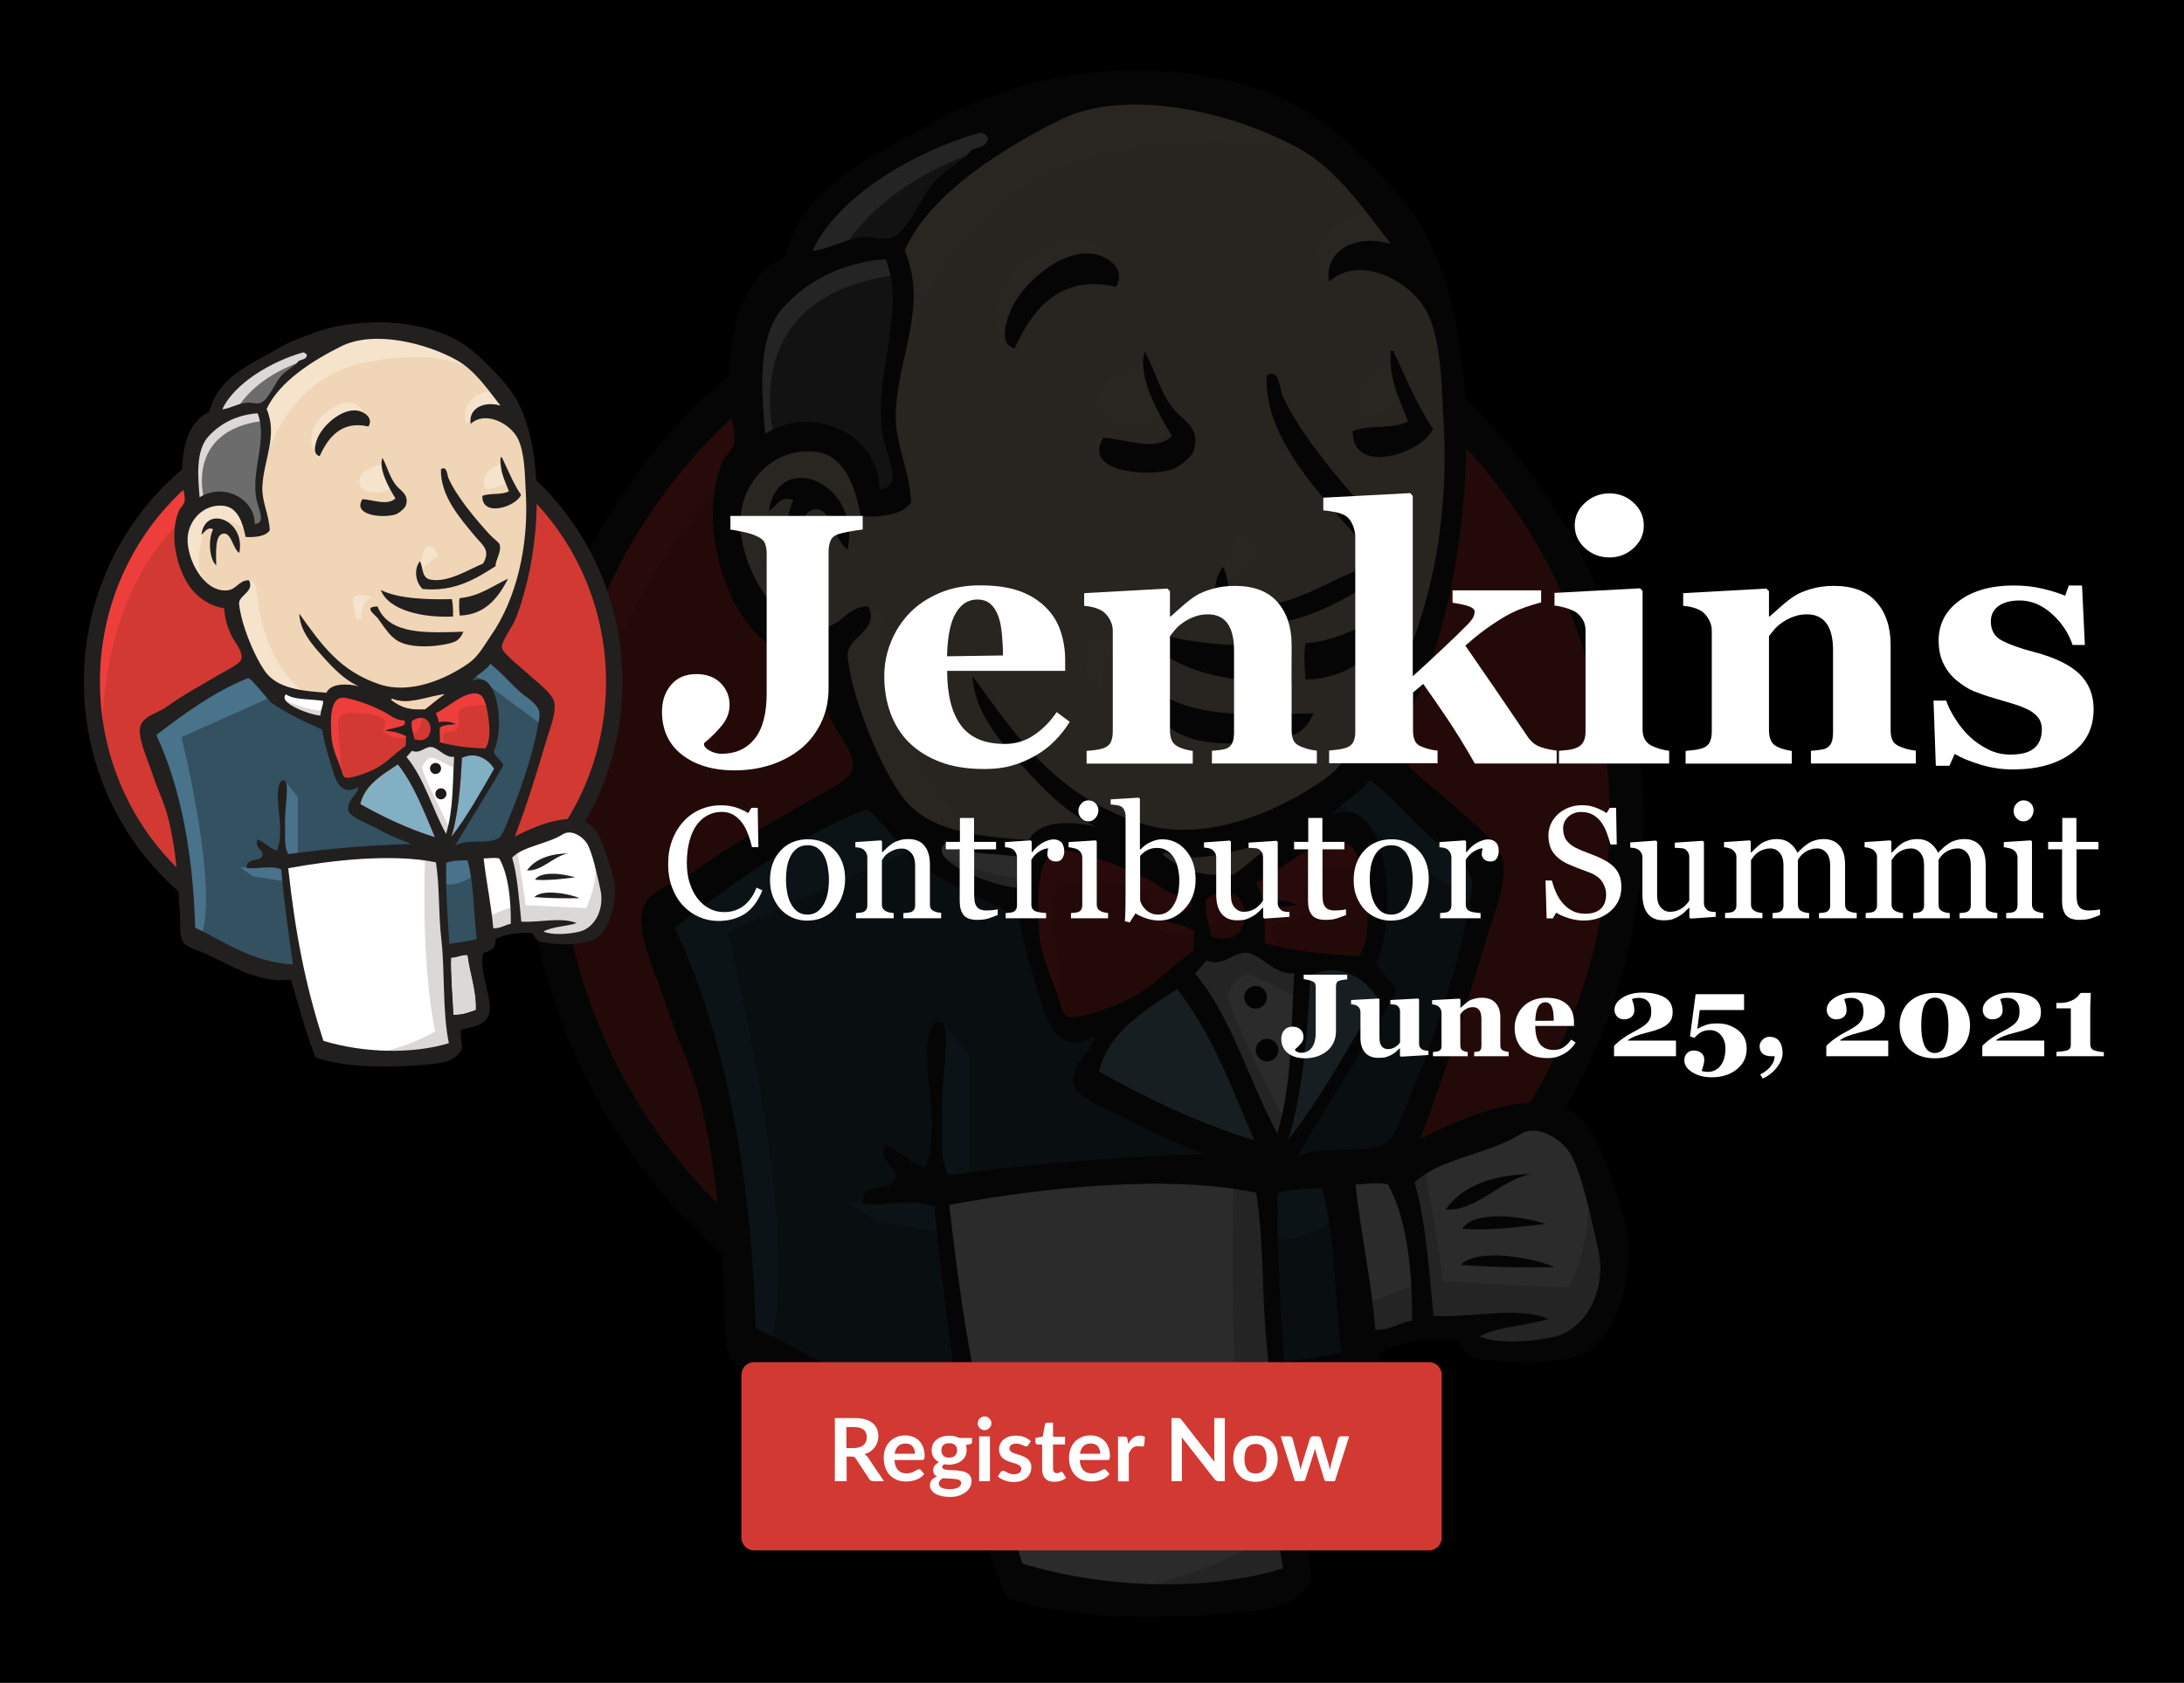 <?xml version="1.0" encoding="utf-8"?>
<!-- Generator: Adobe Illustrator 25.2.0, SVG Export Plug-In . SVG Version: 6.00 Build 0)  -->
<svg version="1.1" id="Layer_1" xmlns="http://www.w3.org/2000/svg" xmlns:xlink="http://www.w3.org/1999/xlink" x="0px" y="0px"
	 viewBox="0 0 2024 1560" style="enable-background:new 0 0 2024 1560;" xml:space="preserve">
<style type="text/css">
	.st0{opacity:0.17;}
	.st1{fill:#D23933;}
	.st2{fill:#EE3E3B;}
	.st3{fill:#221F1F;}
	.st4{fill:#F0D6B7;}
	.st5{fill:#345161;}
	.st6{fill:#6D6C6D;}
	.st7{fill:#DBD8D7;}
	.st8{fill:#F6E3CC;}
	.st9{fill:#49728B;}
	.st10{fill:#FFFFFF;}
	.st11{fill:none;stroke:#D23933;stroke-width:2;}
	.st12{fill:#81AFC3;}
	.st13{fill:#1C1818;}
	.st14{enable-background:new    ;}
</style>
<rect width="2024" height="1560"/>
<g id="g3393_1_" class="st0">
	<path id="path22_1_" class="st1" d="M1507.5,755.9c0,284.1-225.1,514.4-502.9,514.4c-277.7,0-502.9-230.3-502.9-514.4
		c0-284.1,225.1-514.4,502.9-514.4C1282.3,241.6,1507.5,471.9,1507.5,755.9"/>
	<path id="path24_1_" class="st2" d="M522.2,883.3c0,0-36.4-536.4,457.9-551.7l-34.5-57.5l-268.2,90l-76.6,88.1l-67.1,128.4
		l-38.3,149.4l11.5,99.6"/>
	<path id="path26_1_" class="st3" d="M660.2,405C571.9,495.3,517.3,620,517.3,757.9l0,0c0,137.9,54.6,262.5,142.8,352.8l0,0
		c88.3,90.3,209.9,146,344.4,146l0,0c134.5,0,256.2-55.7,344.4-146l0,0c88.2-90.3,142.8-214.9,142.8-352.8l0,0
		c0-137.9-54.6-262.5-142.8-352.8l0,0c-88.3-90.2-209.9-145.9-344.4-146l0,0C870.1,259.1,748.4,314.8,660.2,405L660.2,405z
		 M637.8,1132.5c-93.8-95.9-151.7-228.4-151.7-374.6l0,0c0-146.2,58-278.7,151.7-374.6l0,0c93.7-95.9,223.5-155.4,366.8-155.4l0,0
		c143.2,0,273,59.4,366.8,155.4l0,0c93.8,95.9,151.8,228.4,151.7,374.6l0,0c0,146.2-58,278.7-151.7,374.6l0,0
		c-93.7,95.9-223.5,155.4-366.8,155.4l0,0C861.3,1287.9,731.6,1228.4,637.8,1132.5L637.8,1132.5"/>
	<path id="path28_1_" class="st4" d="M1216.3,758.8l-76.6,11.5l-103.5,11.5l-67.1,1.9l-65.1-1.9l-49.8-15.3l-44.1-47.9l-34.5-97.7
		l-7.7-21.1l-46-15.3l-26.8-44.1L676,477.2l21.1-55.6l49.8-17.2l40.2,19.2l19.2,42.1l23-3.8l7.7-9.6l-7.7-44.1l-1.9-55.6l11.5-76.6
		l-0.4-43.8l34.9-55.8l61.3-44.1l107.3-46l118.8,17.2l103.5,74.7l47.9,76.6l30.7,55.6l7.7,137.9l-23,118.8l-42.1,105.4l-40.2,55.6"
		/>
	<path id="path30_1_" class="st5" d="M1151.1,1090.2l-274,11.5v46l23,160.9l-11.5,13.4l-191.6-65.1l-13.4-23l-19.2-216.5
		l-44.1-130.3l-9.6-30.7l153.3-105.4l47.9-19.2l42.1,51.7l36.4,32.6l42.2,13.4l19.2,5.7l23,99.6l17.2,21.1l44.1-15.3l-30.7,59.4
		l166.7,78.5L1151.1,1090.2"/>
	<path id="path32_1_" class="st6" d="M697.1,421.6l49.8-17.2l40.2,19.2l19.2,42.1l23-3.8l5.7-23l-11.5-44.1L835,289.4l-9.6-57.5
		l34.5-40.2l74.7-59.4l-21.1-28.7l-105.4,51.7l-44.1,34.5l-24.9,53.6l-38.3,51.7l-11.5,61.3L697.1,421.6"/>
	<path id="path34_1_" class="st7" d="M775.7,241.5c0,0,28.7-70.9,143.7-105.4s5.7-24.9,5.7-24.9l-124.5,47.9l-47.9,47.9l-21.1,38.3
		L775.7,241.5"/>
	<path id="path36_1_" class="st7" d="M718.2,408.2c0,0-40.2-134.1,113-153.3l-5.7-23l-105.4,24.9l-30.7,99.6l7.7,65.1L718.2,408.2"
		/>
	<path id="path38_1_" class="st8" d="M779.5,586.4l25.1-24.3c0,0,11.3,1.3,13.2,14.7c1.9,13.4,7.7,134.1,90,199.2
		c7.5,5.9-61.3-9.6-61.3-9.6l-61.3-95.8"/>
	<path id="path40_1_" class="st8" d="M1132,550c0,0,4.5-58.1,20.1-53.6c15.6,4.5,15.6,20.1,15.6,20.1S1129.8,541,1132,550"/>
	<path id="path42_1_" class="st8" d="M1291,337.3c0,0-31.6,6.7-34.5,34.5c-2.9,27.8,34.5,5.7,40.2,3.8"/>
	<path id="path44_1_" class="st8" d="M1059.2,339.2c0,0-42.2,5.7-42.2,32.6c0,26.8,47.9,24.9,61.3,13.4"/>
	<path id="path46_1_" class="st8" d="M798.6,463.8c0,0-72.8-44.1-80.5-1.9c-7.7,42.1-24.9,72.8,11.5,116.9l-24.9-7.7l-23-59.4
		l-7.7-57.5l44.1-46L768,412l28.7,23L798.6,463.8"/>
	<path id="path48_1_" class="st8" d="M833.1,343.1c0,0,32.6-168.6,197.3-201.2c135.6-26.8,206.9,5.7,233.7,36.4
		c0,0-120.7-143.7-235.6-99.6c-114.9,44.1-199.2,124.5-197.3,176.2C834.5,343,833.1,343.1,833.1,343.1"/>
	<path id="path50_1_" class="st8" d="M1277.6,197.5c0,0-55.6-1.9-57.5,47.9c0,0,0,7.7,3.8,15.3c0,0,44.1-49.8,70.9-23"/>
	<path id="path52_1_" class="st8" d="M1034.3,265.9c0,0-9.6-76.5-74.7-32c-42.1,28.7-38.3,69-30.7,76.6c7.7,7.7,5.6,23.1,11.4,12.5
		c5.8-10.6,3.9-45.1,25-54.7C986.4,258.8,1020.9,248.1,1034.3,265.9"/>
	<path id="path54_1_" class="st9" d="M854.2,783.7l-180.1,80.5c0,0,74.7,296.9,36.4,388.9l-26.8-9.6l-1.9-113L632,915.9l-21.1-59.4
		l187.7-126.4L854.2,783.7"/>
	<path id="path56_1_" class="st9" d="M872.7,947.9l25.5,31.2v114.9h-30.7c0,0-3.8-80.5-3.8-90c0-9.6,3.8-44.1,3.8-44.1"/>
	<path id="path58_1_" class="st9" d="M873.4,1111.3l-86.2,3.8l24.9,17.2l61.3,9.6"/>
	<path id="path60_1_" class="st5" d="M1168.4,1092.1l70.9-1.9l17.2,176.3l-72.8,9.6L1168.4,1092.1"/>
	<path id="path62_1_" class="st5" d="M1187.5,1092.1l107.3-5.7c0,0,44.1-111.1,44.1-116.9c0-5.7,38.3-160.9,38.3-160.9l-86.2-90
		l-17.2-15.3l-46,46v178.2L1187.5,1092.1"/>
	<path id="path64_1_" class="st9" d="M1235.4,1078.7l-67,13.4l9.6,53.6c24.9,11.5,67.1-19.2,67.1-19.2"/>
	<path id="path66_1_" class="st9" d="M1237.4,743.5l134.1,99.6l3.8-46l-101.5-93.9L1237.4,743.5"/>
	<path id="path68_1_" class="st10" d="M939.8,1469.6l-39.7-160.9l-19.7-118.8l-3.3-88.1l179.5-9.6l111.7,0l-10.2,201.2l17.2,155.2
		l-1.9,28.7l-145.6,11.5L939.8,1469.6"/>
	<path id="path70_1_" class="st7" d="M1143.5,1090.2c0,0-9.6,199.2,19.2,341c0,0-57.5,36.4-141.8,46l160.9-5.7l19.2-11.5l-23-314.2
		l-5.7-67.1"/>
	<path id="path72_1_" class="st10" d="M1259.8,1251.2l74.7-21.1l141.8-7.7l21.1-65.1l-38.3-113l-44.1-5.7l-61.3,19.2l-58.8,28.7
		l-31.2-5.7l-24.3,9.6"/>
	<path id="path74_1_" class="st7" d="M1258.4,1212.8c0,0,49.8-23,57.5-21.1l-21.1-105.4l24.9-9.6c0,0,17.2,99.6,17.2,111.1
		c0,0,107.3,5.7,116.9,5.7c0,0,23-44.1,17.2-90l21.1,61.3l1.9,34.5l-30.7,46l-34.5,7.7l-57.5-1.9l-19.2-24.9l-67.1,9.6l-21.1,7.7"/>
	<path id="path76_1_" class="st10" d="M1183.1,1076.8L1141,969.5l-44.1-63.2c0,0,9.6-26.8,23-26.8c13.4,0,44.1,0,44.1,0l42.1,15.3
		l-3.8,70.9L1183.1,1076.8"/>
	<path id="path78_1_" class="st7" d="M1191.4,1040.4c0,0-53.6-103.4-53.6-118.8c0,0,9.6-23,23-17.2s42.2,21.1,42.2,21.1v-36.4
		l-65.1-13.4l-44.1,5.7l74.7,176.3l15.3,1.9"/>
	<path id="path80_1_" class="st10" d="M957.1,787.6l-53.1-5.8l-49.8-15.3v17.2l24.3,26.8l76.6,34.5"/>
	<path id="path82_1_" class="st7" d="M871.4,793.3c0,0,59.4,24.9,78.5,19.2l1.9,23L898.3,824l-32.6-23L871.4,793.3"/>
	<path id="path84_1_" class="st1" d="M1259.6,886c-32.5-1-61.9-4.8-87.6-12.1c1.7-10.5-1.5-20.9,1.1-28.5c7.2-5.2,19.2-5.1,30-6.3
		c-9.4-4.6-22.5-6.4-33.3-3.8c-0.3-7.3-3.5-11.9-5.5-17.6c18.3-6.5,61.4-49.3,85.7-35.1c11.6,6.7,16.5,45.2,17.4,63.9
		C1268,862.2,1265.9,877.8,1259.6,886"/>
	<path id="path86_1_" class="st11" d="M1259.6,886c-32.5-1-61.9-4.8-87.6-12.1c1.7-10.5-1.5-20.9,1.1-28.5c7.2-5.2,19.2-5.1,30-6.3
		c-9.4-4.6-22.5-6.4-33.3-3.8c-0.3-7.3-3.5-11.9-5.5-17.6c18.3-6.5,61.4-49.3,85.7-35.1c11.6,6.7,16.5,45.2,17.4,63.9
		C1268,862.2,1265.9,877.8,1259.6,886z"/>
	<path id="path88_1_" class="st1" d="M1104.1,832.9c-0.1,2.5-0.2,4.9-0.3,7.4c-10.1,6.7-26.5,6.6-37.7,12.2
		c16.4,0.7,29.3,4.7,40.5,10.2c-0.2,6.2-0.5,12.4-0.7,18.6c-18.6,12.7-35.6,31.7-57.5,43.6c-10.4,5.6-46.7,20.2-57.7,17.6
		c-6.2-1.4-6.8-9.2-9.3-16.5c-5.3-15.6-17.5-40.5-18.6-64c-1.4-29.7-4.4-79.5,27.6-73.3c25.8,4.9,55.8,16.8,75.8,27.7
		C1078.5,823.2,1085.6,831.5,1104.1,832.9"/>
	<path id="path90_1_" class="st11" d="M1104.1,832.9c-0.1,2.5-0.2,4.9-0.3,7.4c-10.1,6.7-26.5,6.6-37.7,12.2
		c16.4,0.7,29.3,4.7,40.5,10.2c-0.2,6.2-0.5,12.4-0.7,18.6c-18.6,12.7-35.6,31.7-57.5,43.6c-10.4,5.6-46.7,20.2-57.7,17.6
		c-6.2-1.4-6.8-9.2-9.3-16.5c-5.3-15.6-17.5-40.5-18.6-64c-1.4-29.7-4.4-79.5,27.6-73.3c25.8,4.9,55.8,16.8,75.8,27.7
		C1078.5,823.2,1085.6,831.5,1104.1,832.9z"/>
	<path id="path92_1_" class="st1" d="M1122.6,868.3c-2.8-16.2-6.1-20.8-4.9-34.9C1160.9,804.7,1169,882.8,1122.6,868.3"/>
	<path id="path94_1_" class="st11" d="M1122.6,868.3c-2.8-16.2-6.1-20.8-4.9-34.9C1160.9,804.7,1169,882.8,1122.6,868.3z"/>
	<path id="path96_1_" class="st2" d="M1185.1,881.4c0,0-13.4-19.2-3.8-24.9s19.2,0,24.9-9.6s0-15.3,1.9-26.8
		c1.9-11.5,11.5-13.4,21.1-15.3c9.6-1.9,36.4-5.7,40.2,3.8l-11.5-34.5l-23-7.7l-72.8,42.1l-3.8,21.1v42.1"/>
	<path id="path98_1_" class="st2" d="M983.9,944.6c-2.3-29.9-4.7-59.8-7.4-89.6c-4.1-44.6,10.7-36.8,49.4-36.8
		c5.9,0,36.4,7,38.5,11.5c10.4,21.3-17.5,16.6,12,32.7c24.9,13.6,68.9-8.2,58.8-38.4c-5.6-6.7-29.3-2.1-37.8-6.5
		c-15-7.8-29.9-15.5-44.9-23.3c-19-9.9-63.1-24.3-83.4-10.5c-51.4,35,3.2,122.4,21.6,158.9"/>
	<path id="path100_1_" class="st3" d="M1034.3,265.9c-52.2-12.2-78.2,21.9-94,57.1c-14.1-3.4-8.5-22.6-4.9-32.4
		c9.3-25.7,47-59.9,77.8-55.3C1026.4,237.3,1044.3,249.4,1034.3,265.9"/>
	<path id="path102_1_" class="st3" d="M1288.7,325.3c0.8,0,1.7,0.1,2.5,0.1c11.8,24.5,22,50.5,36.9,72.1
		c-10,23.2-75.5,43.8-74.5,2.1c14.2-6.2,38.6-1.3,51.2-9.2C1297.5,370.5,1287.1,353.5,1288.7,325.3"/>
	<path id="path104_1_" class="st3" d="M1061,326c11.2,20.5,14.8,42.1,30.8,57.6c7.2,7,21.1,15.5,14.2,34.9
		c-1.6,4.6-13.4,14.8-20.2,16.8c-24.9,7.3-82.9,1.5-63.2-29.5c20.6,1,48.2,13.4,63.6-1.6C1074.3,385.3,1053.3,348,1061,326"/>
	<path id="path106_1_" class="st3" d="M1279.4,534.6c-37.5,24.1-79.2,50.2-140.6,44.2c-13.1-11.4-18.1-36.8-5.4-53.5
		c6.6,11.4,2.5,32.4,20.9,35.5c34.8,6,75.4-21.3,100.4-30.8c15.5-26.2-1.3-35.8-15.3-52.7c-28.7-34.5-67.1-77.3-65.7-129
		c11.6-8.4,12.6,12.8,14.2,16.7c15,35,52.6,79.8,80.1,109.8c6.7,7.4,17.9,14.5,19.1,19.3C1290.7,508.1,1277.9,525.1,1279.4,534.6"/>
	<path id="path108_1_" class="st3" d="M785.5,509.2c-11.7-6.7-14.5-36.2-28.3-37.1c-19.7-1.2-16.1,38.3-16,61.4
		c-13.6-12.3-15.9-50.2-6-69.7c-11.4-5.6-16.4,6.1-22.7,10.3C720.6,415.4,798.5,446.9,785.5,509.2"/>
	<path id="path110_1_" class="st3" d="M1303.2,559.1c-17.4,33.2-42.1,69.7-93.3,70.8c-1-10.7-1.8-27,0.1-33.5
		C1249.1,592.6,1273.3,572.7,1303.2,559.1"/>
	<path id="path112_1_" class="st3" d="M1058.1,580.6c32.6,17.2,92.6,19,137,17.7c2.4,9.7,2.3,21.7,2.4,33.6
		C1140.5,634.7,1073,620.6,1058.1,580.6"/>
	<path id="path114_1_" class="st3" d="M1051.9,612.6c22.6,56.7,100.1,50.1,165.5,48.6c-2.9,7.4-9.1,16-16.9,19.2
		c-21,8.5-78.8,15-107.9-0.5c-18.5-9.8-30.3-32-40.4-45C1047.4,628.6,1023.1,612.6,1051.9,612.6"/>
	<path id="path116_1_" class="st12" d="M1276.7,925.1c-26.5,45.4-51.8,91.9-83.2,132c13.2-38.7,18.8-103.6,20.8-153
		C1241.8,891.2,1265.4,907,1276.7,925.1"/>
	<path id="path118_1_" class="st3" d="M1419.2,1088.2c-29.7,5.9-50.5,34.8-79.4,32.9C1355.7,1098.6,1383.5,1089.2,1419.2,1088.2"/>
	<path id="path120_1_" class="st3" d="M1432.2,1134.6c-24.2,2.6-52.6,6.5-77.1,4.4C1366.8,1121.3,1411.5,1127.4,1432.2,1134.6"/>
	<path id="path122_1_" class="st3" d="M1440.6,1174.6c-27.2,0.6-60.9,0-86.7-2.1C1369.2,1156,1423,1166.4,1440.6,1174.6"/>
	<path id="path124_1_" class="st7" d="M1225.6,1284c3.9,34.1,17.4,68.7,15.7,106c-15,5.1-23.6,9.5-43.8,9.5
		c-1.4-31.7-5.7-80.3-4.4-110.5C1203,1289.6,1217.6,1281.9,1225.6,1284"/>
	<path id="path126_1_" class="st4" d="M1181.8,781.3c-13.6,8.9-25.3,20-38.4,29.5c-29,1.4-44.9-2-66.2-18.7c0.4-1.3,2.5-0.7,2.6-2.4
		C1110.8,803.6,1150.4,784.1,1181.8,781.3"/>
	<path id="path128_1_" class="st12" d="M1018.5,993.3c8.5-37,42-56.2,72.4-76.6c31.4,39.8,50.5,91,71.5,140.4
		C1112.8,1042.2,1062,1017.9,1018.5,993.3"/>
	<path id="path130_1_" class="st3" d="M1193.1,1289c-1.3,30.3,3,78.8,4.4,110.5c20.1,0,28.7-4.4,43.8-9.5
		c1.7-37.4-11.8-71.9-15.7-106C1217.6,1281.9,1203,1289.6,1193.1,1289z M879.8,1116.9c13.3,122,32.5,224.5,67.7,332.5
		c78.2,23.8,172.5,25.8,241.7,4.4c-12.7-61-7.1-135.2-14.6-200.2c-5.6-48.9-2.7-98.1-10.4-148
		C1080.5,1088.1,962,1101.5,879.8,1116.9z M1184.1,1106.3c-0.7,52.4,2.3,104.1,6.3,156.5c20.1-3,33.8-5,52.5-9.1
		c-6.1-50.5-5.3-107.3-17.7-152C1210.9,1101.9,1198.3,1101.6,1184.1,1106.3z M1286.1,1097.9c-9.5-2.2-20.7-0.1-29.8,0.1
		c4.3,42.7,14.7,89.8,18.4,134.6c14.4,0.4,22-6.3,33.8-8.6C1309.1,1184.7,1305,1130.5,1286.1,1097.9L1286.1,1097.9z M1440.6,1239.1
		c29.9-7.3,48.7-43.9,40.4-81.5c-5.6-25.3-15.6-72.9-26.3-89.1c-7.9-12-29.4-27.6-46.5-16.7c-27.9,17.8-76.9,23-97.2,44.6
		c10.2,33.9,13.3,80.5,17.5,123.4c34.8,2.2,77.6-9.6,106.5,2.9c-20.2,6.5-46.4,6.6-63.9,16.1
		C1385.4,1245.7,1418.8,1244.3,1440.6,1239.1L1440.6,1239.1z M1162.4,1057.1c-21-49.4-40.1-100.6-71.5-140.4
		c-30.4,20.4-63.9,39.6-72.4,76.6C1062,1017.9,1112.8,1042.2,1162.4,1057.1z M1214.2,904.1c-2,49.4-7.6,114.2-20.8,153
		c31.4-40,56.8-86.6,83.2-132C1265.4,907,1241.8,891.2,1214.2,904.1z M1155.5,883.2c-11.9-1.3-22,13.7-37.5,7.2
		c-3.5,3.9-6.8,8.2-10.4,12c34.2,41.2,49.7,99.6,76.1,148.1c14.2-46.5,12.5-97.5,15.7-148.2C1179.9,903.5,1169.1,884.7,1155.5,883.2
		z M1117.7,833.4c-1.3,14.1,2,18.7,4.9,34.9C1169,882.8,1160.9,804.7,1117.7,833.4z M1066.3,816.5c-20-10.9-50-22.8-75.8-27.7
		c-32-6.1-29,43.6-27.6,73.3c1.1,23.5,13.3,48.4,18.6,64c2.5,7.3,3.1,15,9.3,16.5c11,2.6,47.4-12,57.7-17.6
		c21.9-11.9,38.9-30.9,57.5-43.6c0.2-6.2,0.5-12.4,0.7-18.6c-11.2-5.6-24.1-9.5-40.5-10.2c11.1-5.6,27.5-5.5,37.7-12.2
		c0.1-2.5,0.2-5,0.3-7.4C1085.6,831.5,1078.5,823.2,1066.3,816.5z M875.4,781.9c-16.6,16.8,46.5,39.8,66.6,41
		c-0.1-10.7,6.1-20.7,4.8-28.3C923,790.4,891.6,793.1,875.4,781.9z M1079.8,789.8c-0.1,1.6-2.2,1-2.6,2.4
		c21.3,16.7,37.2,20.1,66.2,18.7c13.1-9.5,24.7-20.6,38.4-29.5C1150.4,784.1,1110.8,803.6,1079.8,789.8z M1267.3,846.6
		c-0.9-18.7-5.8-57.2-17.4-63.9c-24.3-14.2-67.4,28.6-85.7,35.1c2,5.7,5.3,10.3,5.5,17.6c10.8-2.7,24-0.8,33.3,3.8
		c-10.8,1.2-22.8,1.1-30,6.3c-2.6,7.6,0.6,17.9-1.1,28.5c25.7,7.3,55.1,11.1,87.6,12.1C1265.9,877.8,1268,862.2,1267.3,846.6z
		 M847.5,798.1c-5.2-3.7-40.4-49.6-45.3-47.7c-63.8,25.1-123.4,68.6-176.7,109.7c50.8,109,71.3,242.5,74.9,371.2
		c58.2,27.2,109.3,66.4,188.3,70.5c-9.1-64.6-17.5-122.3-22.7-183.2c-19.8-8.4-48.3,0.4-66.9-2.6c-0.2-22.4,28.4-9.8,30.7-24.8
		c1.8-11.4-15.7-12.2-10-30.2c14.5,5.3,22.1,16.9,37.6,21.3c14.1-30.9-0.2-85.7,1.8-111.6c0.4-4.9,2.4-26.9,13.3-23
		c9.6,3.4-0.6,58.6,0.5,83.1c1,22.6-2.7,44.4,6.4,58.5c76.3-10.4,153.8-17.1,236.4-19.4c-18.2-7.8-39.7-15.2-63.4-28.5
		c-12.8-7.2-53.2-22.3-56.9-34.5c-5.9-19.4,15.5-29.7,19.1-46.4c-38.5,21-46-20.1-55.1-49.3c-8.3-26.4-13-46.1-15-61.3
		C911.5,834.4,876.1,818.4,847.5,798.1L847.5,798.1z M1233.6,756c53.1-25.8,62.7,96.3,41.9,135.6c3.2,11.7,14.3,16.2,18.8,26.8
		c-29.6,53.1-62.6,102.7-92.8,155.2c22.5-14,54.6-2.5,81.1-13c9.7-3.8,16.7-26,24-43.7c20.2-48.8,41.3-110.2,50.7-156.8
		c2.1-10.6,7.9-33.7,6.6-43.1c-2.3-16.9-25.2-29.4-36.9-39.9c-21.5-19.3-35-36.3-57.4-54.3C1260.5,736.1,1241,745.1,1233.6,756
		L1233.6,756z M726,284.9c-25.3,27.9-20,80-16.9,117.2c45.8-28.8,106.5,2.3,105.9,51.2c21.8-0.6,8.2-27.3,4.2-44.5
		c-12.9-56.2,21.8-117.2,1.6-168.6C781.6,243.2,749.4,259.2,726,284.9L726,284.9z M907.1,123.3c-57.3,16.2-130.7,57.9-154.3,109.4
		c18.2-2.6,30.9-11.8,48.9-13c6.8-0.4,15.7,2.9,23.5,0.9c15.6-3.9,28.7-38.8,40.5-51.8c11.4-12.7,25.2-18.1,34.6-29.7
		c6.1-2.9,15-2.7,15.3-11.8C913,124.5,910.3,122.4,907.1,123.3z M1205.4,138.6C1146,105,1045.3,79.8,982,111.3
		c-51.1,25.5-120.1,67.6-143.6,120.9c22,51.5-6.5,98.7-8.3,151c-1,27.8,13.1,52.1,14.2,82.4c-7.5,12.4-30.5,13.9-46.4,13.1
		c-5.4-26.8-14.7-56.9-42.3-59.9c-39-4.3-67.6,28-69.4,61.8c-2.1,39.7,30.5,105.5,76.7,101c17.8-1.8,22.2-19.7,41.7-19.5
		c10.5,21-16.3,27.6-19,42.7c-0.7,3.9,2.2,19.1,3.9,26.2c8.4,34.7,27.1,79.5,45.5,105.9c23.4,33.5,69.3,38.5,118.7,41.8
		c8.8-19,41.3-17.4,62.5-12.5c-25.4-10.1-49-34.4-68.5-56c-22.5-24.7-45.2-51.3-46.4-83.6c42.4,58.9,77.5,110.3,154.7,136.2
		c58.4,19.6,126.6-9,171.5-40.5c18.6-13.1,29.7-33.9,43-52.9c49.5-71.2,72.6-172.9,67.6-271.5c-2.1-40.6-2-81.2-15.6-108.5
		c-14.3-28.6-62.5-54.2-90.7-28.3c-5.2-27.8,23.5-45,57.2-35C1264.8,195.1,1239.6,157.8,1205.4,138.6L1205.4,138.6z M1316.2,1055.6
		c46.5-23.1,133.3-62.2,162.5,0.1c10.8,23,23.4,61.8,28.9,85.5c7.9,33.4-8.5,103.7-42.9,114.9c-30.4,9.9-65.8,9.3-102.3,2
		c-4.3-3.6-9.1-9.8-12.4-16.3c-26.1-1-50.5,1.4-71.2,12.1c2,19.3-11.1,22.4-23.3,26.4c-9.1,36,18.2,83,11.6,115.8
		c-4.6,23.4-33.4,27-54.5,31.4c-0.7,13,0.9,23.8,2.4,34.8c-4.8,17.8-26.5,27.9-47.1,30.4c-67.6,8.1-170.2,11.8-235.2-11.6
		c-18.1-44.5-32.4-98.6-47.5-149.4c-63.4,6.8-114.7-27.4-163-49.7c-16.7-7.8-39.9-12-46.1-25.4c-6.1-12.9-3.6-37.6-5.1-61
		c-3.8-59.6-7.1-117.2-22.9-178.2c-7.1-27.4-19.4-51.6-28-78c-7.9-24.5-21.8-54.7-25.5-79.1c-5.4-36.2,28.7-38.2,50.5-53.9
		c33.7-24.2,60.1-37.6,96.5-59.5c10.8-6.5,43.4-22.9,47.1-30.4c7.4-15-12.6-36.1-18-47.8c-8.5-18.6-12.9-34.3-14.1-52.6
		c-30.6-4.8-53.8-23-67.8-43.6c-23.2-34-39.2-96.8-19.2-144.6c1.6-3.8,9.4-11.2,10.6-16.9c2.3-11.4-4.3-26.5-4.7-38.6
		c-2.1-62.1,10.5-115.7,52.3-134.4c17-67.6,77.7-90.1,135-123.7c21.4-12.6,45-20.6,69.4-29.6c87.4-32.2,221.5-26.1,294.1,28.8
		c30.8,23.3,79.9,72.4,97.5,108c46.4,93.9,43.2,250.8,10.7,365c-4.4,15.3-10.7,37.9-19.5,56.3c-6.2,12.9-25.3,38.6-23,50
		c2.4,11.7,43.7,43.1,52.6,51.6c15.9,15.4,46.2,35.8,48.7,55.2c2.6,20.7-9.1,48.9-15.1,68.9
		C1358.2,934.8,1338.8,996.3,1316.2,1055.6"/>
	<path id="path132_1_" class="st8" d="M1006.2,595.1c2.5-3.4,16.4-8.5,35.8,0.9c0,0-23,3.8-21.1,42.2l-9.6-1.9
		C1011.3,636.2,1001.4,601.4,1006.2,595.1"/>
	<path id="path134_1_" class="st13" d="M1174.1,924.5c0,5.8-4.7,10.5-10.5,10.5c-5.8,0-10.5-4.7-10.5-10.5c0-5.8,4.7-10.5,10.5-10.5
		C1169.4,914,1174.1,918.7,1174.1,924.5"/>
	<path id="path136_1_" class="st13" d="M1184.7,973.4c0,5.8-4.7,10.5-10.5,10.5c-5.8,0-10.5-4.7-10.5-10.5c0-5.8,4.7-10.5,10.5-10.5
		C1179.9,962.8,1184.7,967.5,1184.7,973.4"/>
</g>
<g id="g10" transform="matrix(1.25,0,0,-1.25,10,321.855)">
	<g id="g3393">
		<path id="path22" class="st1" d="M447.3-247.5c0-109.3-86.7-198-193.6-198c-106.9,0-193.6,88.6-193.6,198
			c0,109.4,86.7,198,193.6,198C360.6-49.5,447.3-138.1,447.3-247.5"/>
		<path id="path24" class="st2" d="M68-296.5c0,0-14,206.5,176.2,212.4L231-62L127.8-96.7l-29.5-33.9L72.5-180l-14.7-57.5l4.4-38.3"
			/>
		<path id="path26" class="st3" d="M121.1-112.4c-34-34.8-55-82.7-55-135.8l0,0c0-53.1,21-101.1,55-135.8l0,0
			c34-34.7,80.8-56.2,132.6-56.2l0,0c51.8,0,98.6,21.4,132.6,56.2l0,0c34,34.7,55,82.7,55,135.8l0,0c0,53.1-21,101.1-55,135.8l0,0
			c-34,34.7-80.8,56.2-132.6,56.2l0,0C202-56.2,155.1-77.7,121.1-112.4L121.1-112.4z M112.6-392.4c-36.1,36.9-58.4,87.9-58.4,144.2
			l0,0c0,56.3,22.3,107.3,58.4,144.2l0,0c36.1,36.9,86,59.8,141.2,59.8l0,0c55.1,0,105.1-22.9,141.2-59.8l0,0
			c36.1-36.9,58.4-87.9,58.4-144.2l0,0c0-56.3-22.3-107.3-58.4-144.2l0,0c-36.1-36.9-86-59.8-141.2-59.8l0,0
			C198.6-452.2,148.6-429.3,112.6-392.4L112.6-392.4"/>
		<path id="path28" class="st4" d="M335.2-248.6l-29.5-4.4l-39.8-4.4l-25.8-0.7l-25.1,0.7l-19.2,5.9l-17,18.4l-13.3,37.6l-2.9,8.1
			l-17.7,5.9l-10.3,17l-7.4,24.3l8.1,21.4l19.2,6.6l15.5-7.4l7.4-16.2l8.8,1.5l2.9,3.7l-2.9,17l-0.7,21.4l4.4,29.5l-0.2,16.8
			l13.4,21.5l23.6,17l41.3,17.7l45.7-6.6l39.8-28.8l18.4-29.5L383.9-76l2.9-53.1l-8.8-45.7l-16.2-40.6l-15.5-21.4"/>
		<path id="path30" class="st5" d="M310.1-376.1l-105.5-4.4v-17.7l8.8-61.9l-4.4-5.2l-73.7,25.1l-5.2,8.8l-7.4,83.3l-17,50.1
			l-3.7,11.8l59,40.6l18.4,7.4l16.2-19.9l14-12.5l16.2-5.2l7.4-2.2l8.8-38.3l6.6-8.1l17,5.9l-11.8-22.9l64.2-30.2L310.1-376.1"/>
		<path id="path32" class="st6" d="M135.4-118.8l19.2,6.6l15.5-7.4l7.4-16.2l8.8,1.5l2.2,8.8l-4.4,17l4.4,40.6l-3.7,22.1L198-30.3
			l28.8,22.9l-8.1,11.1l-40.6-19.9l-17-13.3l-9.6-20.6l-14.7-19.9l-4.4-23.6L135.4-118.8"/>
		<path id="path34" class="st7" d="M165.6-49.5c0,0,11.1,27.3,55.3,40.6s2.2,9.6,2.2,9.6l-47.9-18.4l-18.4-18.4l-8.1-14.7
			L165.6-49.5"/>
		<path id="path36" class="st7" d="M143.5-113.6c0,0-15.5,51.6,43.5,59l-2.2,8.8l-40.6-9.6l-11.8-38.3l3-25.1L143.5-113.6"/>
		<path id="path38" class="st8" d="M167.1-182.2l9.7,9.4c0,0,4.4-0.5,5.1-5.7c0.7-5.2,2.9-51.6,34.7-76.7c2.9-2.3-23.6,3.7-23.6,3.7
			l-23.6,36.9"/>
		<path id="path40" class="st8" d="M302.8-168.2c0,0,1.7,22.4,7.7,20.6c6-1.7,6-7.7,6-7.7S301.9-164.8,302.8-168.2"/>
		<path id="path42" class="st8" d="M364-86.3c0,0-12.2-2.6-13.3-13.3c-1.1-10.7,13.3-2.2,15.5-1.5"/>
		<path id="path44" class="st8" d="M274.7-87.1c0,0-16.2-2.2-16.2-12.5c0-10.3,18.4-9.6,23.6-5.2"/>
		<path id="path46" class="st8" d="M174.5-135c0,0-28,17-31,0.7c-2.9-16.2-9.6-28,4.4-45l-9.6,2.9l-8.8,22.9l-2.9,22.1l17,17.7
			l19.2-1.5l11.1-8.8L174.5-135"/>
		<path id="path48" class="st8" d="M187.7-88.5c0,0,12.5,64.9,76,77.4c52.2,10.3,79.6-2.2,90-14c0,0-46.5,55.3-90.7,38.3
			c-44.2-17-76.7-47.9-76-67.8C188.2-88.5,187.7-88.5,187.7-88.5"/>
		<path id="path50" class="st8" d="M358.8-32.5c0,0-21.4,0.7-22.1-18.4c0,0,0-2.9,1.5-5.9c0,0,17,19.2,27.3,8.8"/>
		<path id="path52" class="st8" d="M265.2-58.8c0,0-3.7,29.4-28.8,12.3c-16.2-11.1-14.7-26.5-11.8-29.5c2.9-3,2.1-8.9,4.4-4.8
			c2.2,4.1,1.5,17.4,9.6,21C246.7-56.1,260-52,265.2-58.8"/>
		<path id="path54" class="st9" d="M195.8-258.2l-69.3-31c0,0,28.8-114.3,14-149.7l-10.3,3.7l-0.7,43.5L110.3-309l-8.1,22.9
			l72.3,48.7L195.8-258.2"/>
		<path id="path56" class="st9" d="M203-321.4l9.8-12v-44.2H201c0,0-1.5,31-1.5,34.7c0,3.7,1.5,17,1.5,17"/>
		<path id="path58" class="st9" d="M203.2-384.3l-33.2-1.5l9.6-6.6l23.6-3.7"/>
		<path id="path60" class="st5" d="M316.8-376.9l27.3,0.7l6.6-67.8l-28-3.7L316.8-376.9"/>
		<path id="path62" class="st5" d="M324.1-376.9l41.3,2.2c0,0,17,42.8,17,45s14.7,61.9,14.7,61.9L364-233.1l-6.6,5.9l-17.7-17.7
			v-68.6L324.1-376.9"/>
		<path id="path64" class="st9" d="M342.6-371.7l-25.8-5.2l3.7-20.6c9.6-4.4,25.8,7.4,25.8,7.4"/>
		<path id="path66" class="st9" d="M343.3-242.7l51.6-38.3l1.5,17.7l-39.1,36.1L343.3-242.7"/>
		<path id="path68" class="st10" d="M228.8-522.2l-15.3,62l-7.6,45.7l-1.3,33.9l69.1,3.7l43,0l-3.9-77.4l6.6-59.7l-0.7-11.1l-56-4.4
			L228.8-522.2"/>
		<path id="path70" class="st7" d="M307.2-376.1c0,0-3.7-76.7,7.4-131.3c0,0-22.1-14-54.6-17.7l61.9,2.2l7.4,4.4l-8.8,120.9
			l-2.2,25.8"/>
		<path id="path72" class="st10" d="M352-438.1l28.8,8.1l54.6,2.9l8.1,25.1l-14.7,43.5l-17,2.2l-23.6-7.4l-22.6-11.1l-12,2.2
			l-9.4-3.7"/>
		<path id="path74" class="st7" d="M351.4-423.3c0,0,19.2,8.8,22.1,8.1l-8.1,40.6l9.6,3.7c0,0,6.6-38.3,6.6-42.8
			c0,0,41.3-2.2,45-2.2c0,0,8.8,17,6.6,34.7l8.1-23.6l0.7-13.3l-11.8-17.7l-13.3-2.9l-22.1,0.7l-7.4,9.6l-25.8-3.7l-8.1-3"/>
		<path id="path76" class="st10" d="M322.5-371l-16.2,41.3l-17,24.3c0,0,3.7,10.3,8.8,10.3s17,0,17,0l16.2-5.9l-1.5-27.3L322.5-371"
			/>
		<path id="path78" class="st7" d="M325.6-357c0,0-20.6,39.8-20.6,45.7c0,0,3.7,8.8,8.8,6.6s16.2-8.1,16.2-8.1v14l-25.1,5.2l-17-2.2
			l28.8-67.8l5.9-0.7"/>
		<path id="path80" class="st10" d="M235.4-259.6l-20.4,2.2l-19.2,5.9v-6.6l9.4-10.3l29.5-13.3"/>
		<path id="path82" class="st7" d="M202.5-261.8c0,0,22.9-9.6,30.2-7.4l0.7-8.8l-20.6,4.4l-12.5,8.8L202.5-261.8"/>
		<path id="path84" class="st1" d="M351.9-297.5c-12.5,0.4-23.8,1.9-33.7,4.6c0.7,4.1-0.6,8,0.4,11c2.8,2,7.4,2,11.6,2.4
			c-3.6,1.8-8.7,2.5-12.8,1.4c-0.1,2.8-1.4,4.6-2.1,6.8c7,2.5,23.6,19,33,13.5c4.5-2.6,6.3-17.4,6.7-24.6
			C355.1-288.4,354.3-294.4,351.9-297.5"/>
		<path id="path86" class="st11" d="M351.9-297.5c-12.5,0.4-23.8,1.9-33.7,4.6c0.7,4.1-0.6,8,0.4,11c2.8,2,7.4,2,11.6,2.4
			c-3.6,1.8-8.7,2.5-12.8,1.4c-0.1,2.8-1.4,4.6-2.1,6.8c7,2.5,23.6,19,33,13.5c4.5-2.6,6.3-17.4,6.7-24.6
			C355.1-288.4,354.3-294.4,351.9-297.5z"/>
		<path id="path88" class="st1" d="M292-277.1c0-0.9-0.1-1.9-0.1-2.9c-3.9-2.6-10.2-2.5-14.5-4.7c6.3-0.3,11.3-1.8,15.6-3.9
			c-0.1-2.4-0.2-4.8-0.3-7.2c-7.2-4.9-13.7-12.2-22.1-16.8c-4-2.2-18-7.8-22.2-6.8c-2.4,0.6-2.6,3.5-3.6,6.3c-2,6-6.7,15.6-7.2,24.6
			c-0.5,11.4-1.7,30.6,10.6,28.2c9.9-1.9,21.5-6.5,29.2-10.7C282.2-273.4,284.9-276.5,292-277.1"/>
		<path id="path90" class="st11" d="M292-277.1c0-0.9-0.1-1.9-0.1-2.9c-3.9-2.6-10.2-2.5-14.5-4.7c6.3-0.3,11.3-1.8,15.6-3.9
			c-0.1-2.4-0.2-4.8-0.3-7.2c-7.2-4.9-13.7-12.2-22.1-16.8c-4-2.2-18-7.8-22.2-6.8c-2.4,0.6-2.6,3.5-3.6,6.3c-2,6-6.7,15.6-7.2,24.6
			c-0.5,11.4-1.7,30.6,10.6,28.2c9.9-1.9,21.5-6.5,29.2-10.7C282.2-273.4,284.9-276.5,292-277.1z"/>
		<path id="path92" class="st1" d="M299.2-290.7c-1.1,6.2-2.4,8-1.9,13.4C313.9-266.2,317-296.3,299.2-290.7"/>
		<path id="path94" class="st11" d="M299.2-290.7c-1.1,6.2-2.4,8-1.9,13.4C313.9-266.2,317-296.3,299.2-290.7z"/>
		<path id="path96" class="st2" d="M323.2-295.8c0,0-5.2,7.4-1.5,9.6c3.7,2.2,7.4,0,9.6,3.7c2.2,3.7,0,5.9,0.7,10.3
			c0.7,4.4,4.4,5.2,8.1,5.9c3.7,0.7,14,2.2,15.5-1.5l-4.4,13.3l-8.8,2.9l-28-16.2l-1.5-8.1v-16.2"/>
		<path id="path98" class="st2" d="M245.8-320.1c-0.9,11.5-1.8,23-2.9,34.5c-1.6,17.2,4.1,14.2,19,14.2c2.3,0,14-2.7,14.8-4.4
			c4-8.2-6.7-6.4,4.6-12.6c9.6-5.2,26.5,3.2,22.7,14.8c-2.2,2.6-11.3,0.8-14.6,2.5c-5.8,3-11.5,6-17.3,9c-7.3,3.8-24.3,9.3-32.1,4
			c-19.8-13.5,1.2-47.1,8.3-61.2"/>
		<path id="path100" class="st3" d="M265.2-58.8c-20.1,4.7-30.1-8.4-36.2-22c-5.4,1.3-3.3,8.7-1.9,12.5c3.6,9.9,18.1,23.1,29.9,21.3
			C262.1-47.8,269-52.5,265.2-58.8"/>
		<path id="path102" class="st3" d="M363.1-81.7c0.3,0,0.6,0,1,0c4.5-9.4,8.5-19.4,14.2-27.8c-3.8-8.9-29.1-16.9-28.7-0.8
			c5.5,2.4,14.9,0.5,19.7,3.5C366.5-99.1,362.5-92.6,363.1-81.7"/>
		<path id="path104" class="st3" d="M275.5-82c4.3-7.9,5.7-16.2,11.8-22.2c2.8-2.7,8.1-6,5.5-13.4c-0.6-1.8-5.2-5.7-7.8-6.5
			c-9.6-2.8-31.9-0.6-24.3,11.4c7.9-0.4,18.6-5.1,24.5,0.6C280.6-104.8,272.5-90.4,275.5-82"/>
		<path id="path106" class="st3" d="M359.5-162.3c-14.4-9.3-30.5-19.3-54.1-17c-5,4.4-7,14.2-2.1,20.6c2.6-4.4,0.9-12.5,8.1-13.7
			c13.4-2.3,29,8.2,38.7,11.9c6,10.1-0.5,13.8-5.9,20.3c-11,13.3-25.8,29.8-25.3,49.7c4.5,3.2,4.8-4.9,5.5-6.4
			c5.8-13.5,20.3-30.7,30.8-42.2c2.6-2.8,6.9-5.6,7.3-7.4C363.9-152.1,358.9-158.6,359.5-162.3"/>
		<path id="path108" class="st3" d="M169.4-152.5c-4.5,2.6-5.6,13.9-10.9,14.3c-7.6,0.5-6.2-14.7-6.2-23.6
			c-5.2,4.7-6.1,19.3-2.3,26.8c-4.4,2.1-6.3-2.4-8.7-4C144.4-116.4,174.4-128.5,169.4-152.5"/>
		<path id="path110" class="st3" d="M368.7-171.7c-6.7-12.8-16.2-26.8-35.9-27.3c-0.4,4.1-0.7,10.4,0,12.9
			C347.9-184.6,357.2-176.9,368.7-171.7"/>
		<path id="path112" class="st3" d="M274.3-180c12.6-6.6,35.6-7.3,52.7-6.8c0.9-3.7,0.9-8.4,0.9-12.9
			C306-200.8,280.1-195.4,274.3-180"/>
		<path id="path114" class="st3" d="M271.9-192.3c8.7-21.8,38.5-19.3,63.7-18.7c-1.1-2.8-3.5-6.2-6.5-7.4
			c-8.1-3.3-30.3-5.8-41.5,0.2c-7.1,3.8-11.7,12.3-15.6,17.3C270.2-198.5,260.8-192.3,271.9-192.3"/>
		<path id="path116" class="st12" d="M358.5-312.6c-10.2-17.5-19.9-35.4-32-50.8c5.1,14.9,7.2,39.9,8,58.9
			C345-299.5,354.1-305.6,358.5-312.6"/>
		<path id="path118" class="st3" d="M413.3-375.3c-11.4-2.3-19.4-13.4-30.6-12.7C388.9-379.4,399.6-375.7,413.3-375.3"/>
		<path id="path120" class="st3" d="M418.3-393.2c-9.3-1-20.2-2.5-29.7-1.7C393.1-388.1,410.4-390.5,418.3-393.2"/>
		<path id="path122" class="st3" d="M421.6-408.6c-10.5-0.2-23.4,0-33.4,0.8C394.1-401.5,414.8-405.4,421.6-408.6"/>
		<path id="path124" class="st7" d="M338.8-450.7c1.5-13.1,6.7-26.4,6.1-40.8c-5.8-1.9-9.1-3.7-16.8-3.6
			c-0.5,12.2-2.2,30.9-1.7,42.6C330.1-452.9,335.7-449.9,338.8-450.7"/>
		<path id="path126" class="st4" d="M321.9-257.2c-5.2-3.4-9.7-7.7-14.8-11.4c-11.2-0.6-17.3,0.8-25.5,7.2c0.1,0.5,1,0.3,1,0.9
			C294.6-265.8,309.8-258.3,321.9-257.2"/>
		<path id="path128" class="st12" d="M259.1-338.8c3.3,14.2,16.2,21.6,27.9,29.5c12.1-15.3,19.4-35,27.5-54.1
			C295.4-357.6,275.8-348.3,259.1-338.8"/>
		<path id="path130" class="st3" d="M326.3-452.7c-0.5-11.6,1.1-30.3,1.7-42.6c7.7,0,11.1,1.7,16.8,3.6c0.7,14.4-4.6,27.7-6.1,40.8
			C335.7-449.9,330.1-452.9,326.3-452.7z M205.7-386.4c5.1-47,12.5-86.4,26.1-128c30.1-9.1,66.4-9.9,93-1.7
			c-4.9,23.5-2.8,52-5.6,77.1c-2.2,18.8-1.1,37.8-4,57C282.9-375.3,237.3-380.5,205.7-386.4z M322.8-382.3
			c-0.3-20.2,0.9-40.1,2.4-60.2c7.7,1.2,13,1.9,20.2,3.5c-2.3,19.4-2,41.3-6.8,58.5C333.1-380.6,328.3-380.5,322.8-382.3z
			 M362.1-379.1c-3.7,0.8-8,0-11.5,0c1.7-16.4,5.7-34.6,7.1-51.8c5.5-0.2,8.5,2.4,13,3.3C370.9-412.5,369.4-391.6,362.1-379.1
			L362.1-379.1z M421.6-433.4c11.5,2.8,18.8,16.9,15.5,31.4c-2.2,9.7-6,28.1-10.1,34.3c-3,4.6-11.3,10.6-17.9,6.4
			c-10.7-6.9-29.6-8.9-37.4-17.2c3.9-13.1,5.1-31,6.8-47.5c13.4-0.8,29.9,3.7,41-1.1c-7.8-2.5-17.9-2.5-24.6-6.2
			C400.3-436,413.2-435.5,421.6-433.4L421.6-433.4z M314.5-363.4c-8.1,19-15.4,38.7-27.5,54.1c-11.7-7.8-24.6-15.2-27.9-29.5
			C275.8-348.3,295.4-357.6,314.5-363.4z M334.4-304.5c-0.8-19-2.9-44-8-58.9c12.1,15.4,21.8,33.3,32,50.8
			C354.1-305.6,345-299.5,334.4-304.5z M311.8-296.5c-4.6,0.5-8.5-5.3-14.4-2.8c-1.4-1.5-2.6-3.1-4-4.6c13.2-15.9,19.1-38.4,29.3-57
			c5.5,17.9,4.8,37.5,6,57.1C321.2-304.3,317.1-297,311.8-296.5z M297.3-277.3c-0.5-5.4,0.8-7.2,1.9-13.4
			C317-296.3,313.9-266.2,297.3-277.3z M277.5-270.8c-7.7,4.2-19.2,8.8-29.2,10.7c-12.3,2.4-11.2-16.8-10.6-28.2
			c0.4-9,5.1-18.6,7.2-24.6c1-2.8,1.2-5.8,3.6-6.3c4.2-1,18.2,4.6,22.2,6.8c8.4,4.6,15,11.9,22.1,16.8c0.1,2.4,0.2,4.8,0.3,7.2
			c-4.3,2.1-9.3,3.7-15.6,3.9c4.3,2.2,10.6,2.1,14.5,4.7c0,1,0.1,1.9,0.1,2.9C284.9-276.5,282.2-273.4,277.5-270.8z M204-257.4
			c-6.4-6.5,17.9-15.3,25.6-15.8c0,4.1,2.3,8,1.9,10.9C222.3-260.7,210.2-261.8,204-257.4z M282.7-260.5c0-0.6-0.9-0.4-1-0.9
			c8.2-6.4,14.3-7.7,25.5-7.2c5,3.7,9.5,7.9,14.8,11.4C309.8-258.3,294.6-265.8,282.7-260.5z M354.8-282.4c-0.3,7.2-2.2,22-6.7,24.6
			c-9.3,5.5-25.9-11-33-13.5c0.8-2.2,2-3.9,2.1-6.8c4.2,1,9.2,0.3,12.8-1.4c-4.2-0.5-8.8-0.4-11.6-2.4c-1-2.9,0.2-6.9-0.4-11
			c9.9-2.8,21.2-4.3,33.7-4.6C354.3-294.4,355.1-288.4,354.8-282.4z M193.3-263.7c-2,1.4-15.6,19.1-17.4,18.3
			c-24.5-9.7-47.5-26.4-68-42.2c19.6-42,27.4-93.4,28.8-142.9c22.4-10.5,42.1-25.6,72.5-27.2c-3.5,24.9-6.7,47.1-8.7,70.5
			c-7.6,3.2-18.6-0.1-25.7,1c-0.1,8.6,10.9,3.8,11.8,9.6c0.7,4.4-6,4.7-3.8,11.6c5.6-2,8.5-6.5,14.5-8.2c5.4,11.9-0.1,33,0.7,42.9
			c0.1,1.9,0.9,10.4,5.1,8.9c3.7-1.3-0.2-22.6,0.2-32c0.4-8.7-1-17.1,2.5-22.5c29.4,4,59.2,6.6,91,7.5c-7,3-15.3,5.8-24.4,11
			c-4.9,2.8-20.5,8.6-21.9,13.3c-2.3,7.5,6,11.4,7.4,17.9c-14.8-8.1-17.7,7.7-21.2,19c-3.2,10.2-5,17.8-5.8,23.6
			C217.9-277.7,204.3-271.5,193.3-263.7L193.3-263.7z M341.9-247.5c20.4,9.9,24.1-37.1,16.1-52.2c1.2-4.5,5.5-6.2,7.2-10.3
			c-11.4-20.4-24.1-39.5-35.7-59.7c8.7,5.4,21,1,31.2,5c3.7,1.5,6.4,10,9.2,16.8c7.8,18.8,15.9,42.4,19.5,60.3
			c0.8,4.1,3,13,2.5,16.6c-0.9,6.5-9.7,11.3-14.2,15.3c-8.3,7.4-13.5,14-22.1,20.9C352.2-239.8,344.7-243.3,341.9-247.5L341.9-247.5
			z M146.5-66.2c-9.7-10.7-7.7-30.8-6.5-45.1c17.6,11.1,41-0.9,40.8-19.7c8.4,0.2,3.1,10.5,1.6,17.1c-5,21.6,8.4,45.1,0.6,64.9
			C167.9-50.1,155.5-56.3,146.5-66.2L146.5-66.2z M216.2-4c-22.1-6.3-50.3-22.3-59.4-42.1c7,1,11.9,4.6,18.8,5
			c2.6,0.2,6-1.1,9.1-0.3c6,1.5,11.1,14.9,15.6,19.9c4.4,4.9,9.7,7,13.3,11.4c2.3,1.1,5.8,1,5.9,4.5C218.5-4.4,217.4-3.6,216.2-4z
			 M331-9.8c-22.9,12.9-61.6,22.6-86,10.5c-19.7-9.8-46.2-26-55.3-46.6c8.5-19.8-2.5-38-3.2-58.1c-0.4-10.7,5-20.1,5.5-31.7
			c-2.9-4.8-11.7-5.4-17.9-5c-2.1,10.3-5.7,21.9-16.3,23.1c-15,1.6-26-10.8-26.7-23.8c-0.8-15.3,11.7-40.6,29.5-38.9
			c6.9,0.7,8.6,7.6,16,7.5c4.1-8.1-6.3-10.6-7.3-16.4c-0.3-1.5,0.9-7.3,1.5-10.1c3.2-13.3,10.4-30.6,17.5-40.8
			c9-12.9,26.7-14.8,45.7-16.1c3.4,7.3,15.9,6.7,24.1,4.8c-9.8,3.9-18.9,13.2-26.4,21.6c-8.6,9.5-17.4,19.7-17.8,32.2
			c16.3-22.7,29.8-42.5,59.5-52.4c22.5-7.5,48.7,3.5,66,15.6c7.2,5,11.4,13,16.5,20.4c19.1,27.4,28,66.6,26,104.5
			c-0.8,15.6-0.8,31.2-6,41.8c-5.5,11-24,20.9-34.9,10.9c-2,10.7,9,17.3,22,13.5C353.9-31.6,344.2-17.3,331-9.8L331-9.8z
			 M373.7-362.8c17.9,8.9,51.3,23.9,62.5,0c4.1-8.8,9-23.8,11.1-32.9c3-12.9-3.3-39.9-16.5-44.2c-11.7-3.8-25.3-3.6-39.4-0.8
			c-1.7,1.4-3.5,3.8-4.8,6.3c-10,0.4-19.5-0.5-27.4-4.7c0.8-7.4-4.3-8.6-9-10.2c-3.5-13.9,7-31.9,4.5-44.6c-1.8-9-12.9-10.4-21-12.1
			c-0.3-5,0.4-9.2,0.9-13.4c-1.9-6.9-10.2-10.8-18.1-11.7c-26-3.1-65.5-4.5-90.5,4.5c-7,17.1-12.5,38-18.3,57.5
			c-24.4-2.6-44.1,10.5-62.7,19.1c-6.4,3-15.4,4.6-17.8,9.8c-2.3,5-1.4,14.5-2,23.5c-1.5,23-2.7,45.1-8.8,68.6
			c-2.7,10.5-7.5,19.9-10.8,30c-3.1,9.4-8.4,21.1-9.8,30.5c-2.1,13.9,11,14.7,19.4,20.7c13,9.3,23.1,14.5,37.2,22.9
			c4.2,2.5,16.7,8.8,18.1,11.7c2.8,5.8-4.9,13.9-6.9,18.4c-3.3,7.1-5,13.2-5.4,20.3c-11.8,1.9-20.7,8.9-26.1,16.8
			c-8.9,13.1-15.1,37.3-7.4,55.7c0.6,1.4,3.6,4.3,4.1,6.5c0.9,4.4-1.7,10.2-1.8,14.9c-0.8,23.9,4,44.5,20.1,51.7
			c6.5,26,29.9,34.7,52,47.6c8.2,4.8,17.3,7.9,26.7,11.4C259.5,23.3,311.1,21,339-0.1c11.8-9,30.8-27.9,37.5-41.6
			c17.9-36.1,16.6-96.5,4.1-140.5c-1.7-5.9-4.1-14.6-7.5-21.7c-2.4-5-9.8-14.9-8.9-19.2c0.9-4.5,16.8-16.6,20.2-19.9
			c6.1-5.9,17.8-13.8,18.7-21.3c1-8-3.5-18.8-5.8-26.5C389.8-316.3,382.4-340,373.7-362.8"/>
		<path id="path132" class="st8" d="M254.3-185.5c1,1.3,6.3,3.3,13.8-0.3c0,0-8.8-1.5-8.1-16.2l-3.7,0.7
			C256.3-201.4,252.5-188,254.3-185.5"/>
		<path id="path134" class="st13" d="M319-312.4c0-2.2-1.8-4.1-4.1-4.1c-2.2,0-4.1,1.8-4.1,4.1c0,2.2,1.8,4.1,4.1,4.1
			C317.2-308.3,319-310.1,319-312.4"/>
		<path id="path136" class="st13" d="M323-331.2c0-2.2-1.8-4.1-4.1-4.1c-2.2,0-4.1,1.8-4.1,4.1s1.8,4.1,4.1,4.1
			C321.2-327.1,323-328.9,323-331.2"/>
	</g>
	<g class="st14">
		<path class="st10" d="M631.6-135.2c-3.5-0.4-6.4-0.9-8.8-1.3c-2.4-0.4-5.1-1-8.2-1.8c-3.5-1-5.8-2.6-6.8-5.1
			c-1-2.4-1.5-5.2-1.5-8.3v-101.3c0-9.3-1.9-17.9-5.6-25.6c-3.8-7.8-8.9-14.3-15.5-19.6c-6.6-5.2-14.1-9.1-22.3-11.7
			c-8.2-2.6-17-3.9-26.3-3.9c-16.1,0-29.1,3.9-39,11.6c-9.9,7.8-14.8,18.4-14.8,32c0,8,2.3,14.7,6.8,19.9c4.5,5.3,10.8,7.9,18.7,7.9
			c7.5,0,13.5-2.2,17.9-6.6c4.4-4.4,6.7-9.8,6.7-16.3c0-5.5-1.9-10.6-5.8-15.3c-3.8-4.7-8.2-9-13.1-13v-1.7c0.8-1.7,2.5-3.2,5.1-4.4
			c2.6-1.2,5.2-1.8,7.9-1.8c10.4,0,18.5,3.7,24.5,11.1c5.9,7.4,8.9,18.7,8.9,33.7v103.8c0,3.1-0.5,5.7-1.4,7.8
			c-1,2.1-3.3,3.9-6.9,5.4c-2.6,1.1-5.7,2.1-9.4,2.8c-3.7,0.8-6.7,1.3-9.2,1.7v10.1h98.1V-135.2z"/>
		<path class="st10" d="M785.1-277.8c-3-4.9-6.7-9.6-10.9-13.9c-4.3-4.4-9.1-8.1-14.6-11.2c-5.8-3.3-11.6-5.8-17.5-7.4
			c-5.9-1.7-12.7-2.5-20.4-2.5c-12.8,0-23.8,1.8-33.1,5.4c-9.3,3.6-16.9,8.5-23,14.6c-6,6.1-10.5,13.4-13.5,21.7
			c-3,8.3-4.5,17.4-4.5,27.1c0,8.8,1.6,17.2,4.9,25.3c3.2,8.1,7.8,15.2,13.8,21.5c5.9,6.1,13.3,11.1,22.2,14.9
			c8.9,3.8,18.9,5.7,30,5.7c12.1,0,22-1.5,29.8-4.4c7.8-2.9,14.2-7,19.3-12.2c4.9-4.9,8.5-10.7,10.7-17.4c2.2-6.7,3.4-13.7,3.4-21
			v-8.4h-87.5c0-17.7,3.4-31.1,10.2-40.4c6.8-9.2,17.6-13.8,32.5-13.8c8.1,0,15.4,2.2,21.9,6.7c6.5,4.4,12,10.1,16.6,16.9
			L785.1-277.8z M735.6-228.6c0,5.2-0.3,10.5-0.8,15.9c-0.5,5.4-1.4,9.9-2.7,13.3c-1.5,4.1-3.5,7.1-6,9.2c-2.5,2.1-5.8,3.1-9.6,3.1
			c-6.6,0-12-3.4-15.9-10.1c-4-6.7-6.1-17.4-6.5-32L735.6-228.6z"/>
		<path class="st10" d="M968.3-308.7h-77.8v9.4c1.6,0.2,3.6,0.4,6,0.6c2.3,0.3,4.1,0.7,5.3,1.3c1.8,0.9,3.1,2.3,3.9,4.1
			s1.2,4.5,1.2,8v60.6c0,8.8-1.6,15.4-4.9,19.9c-3.2,4.4-8,6.7-14.3,6.7c-3.5,0-6.7-0.5-9.7-1.6c-3-1-5.9-2.5-8.8-4.5
			c-2.5-1.7-4.5-3.5-6-5.3c-1.5-1.8-2.8-3.4-3.8-4.8v-69.5c0-3,0.4-5.5,1.3-7.6c0.9-2,2.3-3.6,4.3-4.6c1.4-0.8,3.1-1.5,5.2-2.1
			c2.1-0.6,4.1-1,6.1-1.3v-9.4h-78.7v9.4c2.2,0.2,4.3,0.4,6.5,0.7c2.2,0.3,4.1,0.7,5.6,1.2c2.8,0.9,4.7,2.4,5.7,4.4
			c1,2,1.6,4.6,1.6,7.8v75.3c0,2.7-0.7,5.3-2.1,7.9c-1.4,2.6-3.2,4.7-5.4,6.3c-1.6,1-3.5,1.9-5.9,2.6c-2.4,0.7-5,1.2-7.8,1.4v9.4
			l61.7,3.4l1.9-1.9v-18.8h0.5c2.4,2.2,5.3,4.7,8.8,7.8c3.4,3,6.6,5.5,9.6,7.4c3.2,2.1,7.4,3.8,12.6,5.3c5.2,1.5,10.7,2.2,16.6,2.2
			c14.1,0,24.6-4,31.6-12c7-8,10.5-18.6,10.5-31.8V-284c0-3.2,0.5-5.7,1.4-7.6c0.9-1.9,2.7-3.4,5.3-4.5c1.4-0.6,3.1-1.2,5.1-1.8
			c2-0.6,4.3-1,6.9-1.3V-308.7z"/>
		<path class="st10" d="M1146.4-308.7h-61c-7.5,13.2-14.4,24.3-20.6,33.5c-6.2,9.2-12.1,17.7-17.6,25.5l-7.6-6.4v-28.2
			c0-3.1,0.5-5.7,1.4-7.6c0.9-2,2.7-3.5,5.2-4.4c1.6-0.7,3.4-1.3,5.4-1.8s4.1-0.9,6.2-1v-9.4h-80.4v9.4c2.2,0.2,4.3,0.4,6.5,0.7
			c2.2,0.3,4.1,0.7,5.7,1.2c2.8,0.9,4.7,2.4,5.7,4.4c1,2,1.5,4.6,1.5,7.8v144.3c0,2.8-0.6,5.8-1.9,8.9c-1.3,3.1-3.1,5.4-5.5,6.9
			c-1.6,1-4.1,1.9-7.4,2.6c-3.3,0.7-6.3,1.1-8.9,1.3v9.4l64.4,3.4l1.9-2.1V-244c6.4,5.7,13.5,12.3,21.5,19.8
			c8,7.5,14.4,13.7,19.2,18.6c2.8,2.9,4.4,5.2,4.7,6.7c0.3,1.5,0.5,2.4,0.5,2.8c0,1.6-1.4,2.8-4.1,3.9c-2.7,1-6.8,1.9-12.3,2.7v9.2
			h65.7v-8.9c-8.6-2.4-15.2-4.7-19.7-6.8c-4.5-2.1-9.5-4.9-14.8-8.5c-3.5-2.3-7-4.8-10.3-7.3c-3.3-2.6-7.1-5.7-11.4-9.5
			c8.4-12.2,16.2-23.6,23.4-34c7.1-10.4,14.6-21.5,22.5-33.1c2.7-4.1,6-6.8,9.9-8.1c4-1.4,7.9-2.2,11.9-2.6V-308.7z"/>
		<path class="st10" d="M1229.6-308.7h-81.8v9.4c2.2,0.2,4.4,0.4,6.6,0.6c2.2,0.3,4,0.7,5.6,1.3c2.8,1,4.7,2.5,5.8,4.5
			c1.1,1.9,1.7,4.5,1.7,7.7v75.3c0,3-0.7,5.7-2.1,8c-1.4,2.3-3.1,4.1-5.2,5.5c-1.6,1-3.9,2-7.1,3c-3.2,0.9-6,1.6-8.6,1.8v9.4
			l63.4,3.4l1.9-1.9v-102.8c0-3,0.6-5.6,1.9-7.7c1.3-2.1,3.1-3.7,5.6-4.7c1.7-0.8,3.6-1.5,5.7-2.1c2.1-0.6,4.2-1,6.5-1.3V-308.7z
			 M1210.7-132.2c0-6.6-2.5-12.1-7.6-16.8c-5-4.6-11-6.9-17.9-6.9c-7,0-13,2.3-18.1,6.9c-5,4.6-7.6,10.2-7.6,16.8
			c0,6.6,2.5,12.2,7.6,16.8s11.1,7,18.1,7c7,0,13-2.3,18-7C1208.2-120,1210.7-125.6,1210.7-132.2z"/>
		<path class="st10" d="M1412.4-308.7h-77.8v9.4c1.6,0.2,3.6,0.4,6,0.6c2.3,0.3,4.1,0.7,5.3,1.3c1.8,0.9,3.1,2.3,3.9,4.1
			c0.8,1.8,1.2,4.5,1.2,8v60.6c0,8.8-1.6,15.4-4.9,19.9c-3.2,4.4-8,6.7-14.3,6.7c-3.5,0-6.7-0.5-9.7-1.6c-3-1-5.9-2.5-8.8-4.5
			c-2.5-1.7-4.5-3.5-6-5.3c-1.5-1.8-2.8-3.4-3.8-4.8v-69.5c0-3,0.4-5.5,1.3-7.6c0.9-2,2.3-3.6,4.3-4.6c1.4-0.8,3.1-1.5,5.2-2.1
			c2.1-0.6,4.1-1,6.1-1.3v-9.4h-78.7v9.4c2.2,0.2,4.3,0.4,6.5,0.7c2.2,0.3,4.1,0.7,5.6,1.2c2.8,0.9,4.7,2.4,5.7,4.4
			c1,2,1.6,4.6,1.6,7.8v75.3c0,2.7-0.7,5.3-2.1,7.9c-1.4,2.6-3.2,4.7-5.4,6.3c-1.6,1-3.5,1.9-5.9,2.6c-2.4,0.7-5,1.2-7.8,1.4v9.4
			l61.7,3.4l1.9-1.9v-18.8h0.5c2.4,2.2,5.3,4.7,8.8,7.8c3.4,3,6.6,5.5,9.6,7.4c3.2,2.1,7.4,3.8,12.6,5.3c5.2,1.5,10.7,2.2,16.6,2.2
			c14.1,0,24.6-4,31.6-12c7-8,10.5-18.6,10.5-31.8V-284c0-3.2,0.5-5.7,1.4-7.6c0.9-1.9,2.7-3.4,5.3-4.5c1.4-0.6,3.1-1.2,5.1-1.8
			c2-0.6,4.3-1,6.9-1.3V-308.7z"/>
		<path class="st10" d="M1484.3-313.1c-8.4,0-16.5,1.2-24.5,3.7c-8,2.5-14.2,5.1-18.6,7.8l-3.9-8.8h-10.1l-1.7,48.3h9.4
			c1.3-3.9,3.4-8.3,6.5-13.1c3-4.9,6.5-9.3,10.4-13.1c4.1-3.9,8.7-7.2,13.9-9.8c5.2-2.7,10.8-4,16.8-4c7.9,0,13.7,1.5,17.5,4.6
			c3.8,3.1,5.8,7.8,5.8,14.2c0,3.4-0.9,6.3-2.6,8.5c-1.7,2.2-4.1,4.2-7.1,5.8c-3.4,1.7-7.1,3.2-11.1,4.4c-4,1.2-9,2.7-14.8,4.4
			c-5.9,1.7-10.9,3.5-15.1,5.2c-4.2,1.8-8.5,4.6-13,8.3c-3.9,3.4-7,7.4-9.3,12.2c-2.3,4.7-3.5,10.4-3.5,17c0,12.2,5.1,22,15.3,29.5
			c10.2,7.5,23.6,11.3,40.2,11.3c7.9,0,15.1-0.8,21.7-2.4c6.6-1.6,12.1-3.3,16.6-5.2l2.7,7.6h9.8l2.1-44.1h-9.1
			c-3,9-8.2,16.7-15.5,23.2c-7.3,6.5-15.2,9.8-23.7,9.8c-6.6,0-11.9-1.4-15.7-4.1c-3.8-2.8-5.7-6.6-5.7-11.5
			c0-6.6,2.8-11.3,8.3-14.2c5.6-2.9,13.3-5.7,23.3-8.3c15.4-4,26.7-9.4,33.9-16.2c7.1-6.9,10.7-15.6,10.7-26.2
			c0-14.2-5.5-25.1-16.6-32.9C1516.7-309.3,1502.2-313.1,1484.3-313.1z"/>
	</g>
</g>
<g>
	<path class="st10" d="M665.7,853.7c-6.1,0-12-1.2-17.6-3.6c-5.6-2.4-10.6-5.9-14.9-10.4c-4.3-4.5-7.7-10.1-10.2-16.6
		c-2.5-6.5-3.8-13.9-3.8-22.1s1.2-15.6,3.8-22.3c2.5-6.7,6-12.4,10.4-17.2c4.4-4.8,9.5-8.5,15.5-11.1c6-2.6,12.3-3.9,19.1-3.9
		c5,0,9.6,0.6,13.7,1.9c4.1,1.3,8,3,11.7,5.3l3-4.9h5.8l0.6,36.5h-5.9c-0.8-3.6-1.9-7.4-3.5-11.6c-1.5-4.2-3.3-7.7-5.4-10.6
		c-2.3-3.3-5-5.8-8.2-7.7c-3.2-1.9-6.8-2.8-10.9-2.8c-4.7,0-9,1-13,3.1s-7.5,5.1-10.4,9.2c-2.8,3.9-5,8.9-6.6,14.9
		c-1.6,6-2.4,12.7-2.4,20.2c0,6.6,0.8,12.6,2.5,18c1.7,5.5,4,10.3,7.1,14.4c3.1,4.1,6.7,7.3,10.9,9.6s8.9,3.5,14.1,3.5
		c3.9,0,7.5-0.6,10.7-1.8c3.3-1.2,6.1-2.9,8.5-4.9c2.4-2.1,4.5-4.5,6.3-7.2c1.8-2.7,3.3-5.6,4.5-8.8l5.4,2.6
		c-4.1,10.2-9.6,17.4-16.4,21.8C683.3,851.5,675.2,853.7,665.7,853.7z"/>
	<path class="st10" d="M783.2,814.9c0,5-0.8,9.9-2.4,14.8c-1.6,4.8-3.9,8.9-6.8,12.3c-3.3,3.9-7.2,6.7-11.6,8.6
		c-4.4,1.9-9.3,2.8-14.7,2.8c-4.5,0-8.8-0.9-12.9-2.6s-7.7-4.2-10.9-7.5c-3.1-3.2-5.6-7.2-7.5-11.8c-1.9-4.6-2.8-9.9-2.8-15.6
		c0-11.1,3.2-20.2,9.7-27.3c6.5-7.1,15-10.6,25.5-10.6c10,0,18.2,3.4,24.7,10.1C779.9,794.8,783.2,803.7,783.2,814.9z M768.2,815
		c0-3.6-0.4-7.4-1.1-11.4c-0.7-4-1.8-7.4-3.3-10.2c-1.5-3-3.6-5.4-6.1-7.2c-2.5-1.8-5.6-2.7-9.2-2.7c-3.7,0-6.9,0.9-9.5,2.7
		c-2.6,1.8-4.8,4.3-6.4,7.5c-1.5,2.9-2.6,6.3-3.3,10c-0.6,3.8-0.9,7.4-0.9,10.9c0,4.6,0.4,8.9,1.1,12.8c0.7,3.9,1.9,7.4,3.6,10.5
		c1.6,3.1,3.7,5.5,6.2,7.3c2.5,1.8,5.6,2.6,9.2,2.6c6,0,10.8-2.9,14.3-8.7C766.5,833.3,768.2,825.3,768.2,815z"/>
	<path class="st10" d="M872,851.2h-34.8v-4.8c1.1-0.1,2.3-0.2,3.6-0.3c1.3-0.1,2.4-0.3,3.3-0.6c1.3-0.4,2.3-1.2,3-2.3s1-2.5,1-4.2
		v-36.6c0-5.1-1.2-9-3.6-11.7c-2.4-2.7-5.3-4.1-8.7-4.1c-2.6,0-4.9,0.4-7,1.2c-2.1,0.8-4,1.8-5.6,2.9c-1.6,1.1-2.9,2.3-3.8,3.6
		s-1.6,2.3-2.1,3.1v40.9c0,1.6,0.3,3,1,4c0.7,1.1,1.7,1.9,3,2.5c1,0.5,2.1,0.8,3.3,1.1c1.2,0.2,2.4,0.4,3.6,0.5v4.8h-34.9v-4.8
		c1.1-0.1,2.2-0.2,3.4-0.3c1.2-0.1,2.2-0.3,3.1-0.6c1.3-0.4,2.3-1.2,3-2.3s1-2.5,1-4.2v-43.9c0-1.6-0.3-3.1-1-4.5
		c-0.7-1.4-1.7-2.5-2.9-3.4c-0.9-0.6-2-1-3.2-1.3c-1.3-0.3-2.6-0.4-4-0.5v-4.8l23.7-1.6l1,1v10h0.4c1.2-1.2,2.6-2.5,4.3-4.2
		c1.7-1.6,3.4-2.9,4.9-3.9c1.8-1.2,3.9-2.1,6.4-2.9c2.5-0.8,5.2-1.2,8.3-1.2c6.8,0,11.9,2.1,15.2,6.4c3.3,4.3,4.9,9.9,4.9,17v37
		c0,1.7,0.3,3,0.9,4.1c0.6,1,1.6,1.8,3,2.4c1.2,0.5,2.2,0.8,3,1c0.8,0.2,2,0.3,3.5,0.4V851.2z"/>
	<path class="st10" d="M924.8,848.1c-3.1,1.3-6.1,2.4-8.9,3.3c-2.8,0.9-6.2,1.3-10.3,1.3c-6,0-10.2-1.5-12.6-4.5
		c-2.4-3-3.6-7.3-3.6-12.7v-48.2h-12.9v-6.9h13.1v-22.2h13.1v22.2h20.4v6.9h-20.3V827c0,3,0.1,5.5,0.3,7.5c0.2,2,0.7,3.7,1.6,5.2
		c0.8,1.4,1.9,2.5,3.5,3.2c1.5,0.7,3.6,1.1,6.2,1.1c1.2,0,3-0.1,5.3-0.3c2.3-0.2,4-0.5,4.9-0.8V848.1z"/>
	<path class="st10" d="M986.3,789.2c0,2.5-0.6,4.6-1.8,6.5c-1.2,1.9-3.1,2.9-5.6,2.9c-2.7,0-4.8-0.7-6.2-2.1
		c-1.4-1.4-2.1-2.9-2.1-4.6c0-1.1,0.1-2,0.3-2.9c0.2-0.9,0.3-1.7,0.5-2.6c-2.3,0-4.9,0.9-7.9,2.7c-3,1.8-5.6,4.4-7.7,7.8v41.4
		c0,1.7,0.3,3.1,1,4.1c0.6,1.1,1.7,1.9,3.1,2.4c1.2,0.5,2.8,0.8,4.7,1.1c1.9,0.2,3.5,0.4,4.9,0.5v4.8h-37.5v-4.8
		c1.1-0.1,2.2-0.2,3.4-0.3c1.2-0.1,2.2-0.3,3.1-0.6c1.3-0.4,2.3-1.2,3-2.3s1-2.5,1-4.2v-43.9c0-1.5-0.3-3-1-4.4
		c-0.7-1.4-1.7-2.6-2.9-3.5c-0.9-0.6-2-1-3.2-1.3c-1.3-0.3-2.6-0.4-4-0.5v-4.8l23.7-1.6l1,1v10h0.4c3-3.9,6.3-6.9,10-8.9
		c3.7-2,7-3,10-3c3,0,5.5,1,7.4,3C985.4,783.2,986.3,785.9,986.3,789.2z"/>
	<path class="st10" d="M1026.9,851.2h-34.4v-4.8c1.1-0.1,2.2-0.2,3.4-0.3c1.2-0.1,2.2-0.3,3.1-0.6c1.3-0.4,2.3-1.2,3-2.3
		c0.6-1.1,1-2.5,1-4.2v-43.9c0-1.5-0.3-2.9-1-4.2c-0.7-1.3-1.7-2.3-2.9-3.2c-0.9-0.6-2.2-1.1-4-1.5s-3.3-0.7-4.8-0.8v-4.8l25.1-1.6
		l1,1v58.1c0,1.7,0.3,3.1,1,4.2c0.6,1.1,1.7,1.9,3,2.5c1.1,0.4,2.1,0.8,3.1,1c1,0.3,2.1,0.4,3.4,0.5V851.2z M1017.9,751.1
		c0,2.7-0.9,5.1-2.7,7.2c-1.8,2-4,3.1-6.7,3.1c-2.5,0-4.6-1-6.4-2.9c-1.8-1.9-2.7-4.2-2.7-6.7c0-2.6,0.9-5,2.7-6.9
		c1.8-2,3.9-3,6.4-3c2.7,0,5,0.9,6.8,2.8C1017,746.4,1017.9,748.6,1017.9,751.1z"/>
	<path class="st10" d="M1108,815.5c0,10.7-3.4,19.7-10.1,26.9c-6.7,7.3-14.6,10.9-23.5,10.9c-3.9,0-7.7-0.6-11.5-1.8
		c-3.8-1.2-7.3-2.8-10.6-4.8l-5.3,8.3l-4.5-1c0.2-3.6,0.4-7.9,0.5-12.9c0.1-5,0.1-9.8,0.1-14.5v-70.5c0-1.6-0.4-3.3-1.1-4.9
		c-0.7-1.6-1.7-2.8-2.9-3.5c-0.9-0.6-2.4-1.1-4.6-1.4s-3.9-0.5-5.2-0.6V741l26.1-1.6l1,1.1v46.9l0.5,0.1c3-3.2,6.2-5.6,9.8-7.1
		c3.5-1.6,7-2.4,10.4-2.4c8.8,0,16.1,3.5,22,10.4C1105.1,795.4,1108,804.4,1108,815.5z M1092.9,816c0-3.6-0.4-7.2-1.2-10.9
		c-0.8-3.7-2-6.9-3.6-9.7c-1.6-2.8-3.8-5.1-6.4-6.8c-2.6-1.7-5.8-2.6-9.5-2.6c-3.4,0-6.3,0.7-8.8,2c-2.5,1.3-4.8,3.1-6.8,5.4v41.4
		c0.3,1.2,0.9,2.5,1.7,4c0.8,1.5,2,3,3.4,4.4c1.4,1.3,3.1,2.4,4.9,3.3c1.8,0.8,4.1,1.3,6.7,1.3c5.9,0,10.6-2.8,14.2-8.5
		S1092.9,825.9,1092.9,816z"/>
	<path class="st10" d="M1194.9,849.9l-23.2,1.6l-1.1-1v-9h-0.4c-1.2,1.2-2.5,2.5-3.9,3.9c-1.4,1.4-3.1,2.6-5,3.7
		c-2.2,1.3-4.3,2.3-6.3,3c-2,0.7-4.9,1-8.6,1c-6.3,0-11.1-2.1-14.4-6.2s-4.9-10.1-4.9-17.9v-34c0-1.7-0.3-3.2-1-4.4
		s-1.6-2.2-2.9-3.1c-0.9-0.6-2-1-3.3-1.3s-2.7-0.4-4.1-0.5v-4.8l23.8-1.7l1.1,1v49.5c0,5.2,1.2,9,3.5,11.6s5.1,3.9,8.3,3.9
		c2.6,0,5-0.4,7.1-1.2c2.1-0.8,3.8-1.8,5.2-2.9c1.3-1,2.4-2.1,3.4-3.2c1-1.1,1.7-2.2,2.3-3.1v-40.3c0-1.6-0.3-3-1-4.2
		c-0.7-1.2-1.6-2.3-2.8-3.1c-0.9-0.6-2.2-0.9-3.9-1c-1.7-0.1-3.6-0.2-5.7-0.3v-4.8l25.9-1.7l1.1,1v56.5c0,1.6,0.3,3,1,4.2
		c0.7,1.2,1.6,2.1,2.8,3c0.9,0.5,1.9,0.9,3.1,1c1.2,0.2,2.5,0.3,4,0.3V849.9z"/>
	<path class="st10" d="M1247.6,848.1c-3.1,1.3-6.1,2.4-8.9,3.3c-2.8,0.9-6.2,1.3-10.3,1.3c-6,0-10.2-1.5-12.6-4.5s-3.6-7.3-3.6-12.7
		v-48.2h-12.9v-6.9h13.1v-22.2h13.1v22.2h20.4v6.9h-20.3V827c0,3,0.1,5.5,0.3,7.5c0.2,2,0.7,3.7,1.6,5.2c0.8,1.4,1.9,2.5,3.5,3.2
		c1.5,0.7,3.6,1.1,6.2,1.1c1.2,0,3-0.1,5.3-0.3c2.3-0.2,4-0.5,4.9-0.8V848.1z"/>
	<path class="st10" d="M1324.1,814.9c0,5-0.8,9.9-2.4,14.8c-1.6,4.8-3.9,8.9-6.8,12.3c-3.3,3.9-7.2,6.7-11.6,8.6
		c-4.4,1.9-9.3,2.8-14.7,2.8c-4.5,0-8.8-0.9-12.9-2.6c-4.1-1.7-7.7-4.2-10.9-7.5c-3.1-3.2-5.6-7.2-7.5-11.8
		c-1.9-4.6-2.8-9.9-2.8-15.6c0-11.1,3.2-20.2,9.7-27.3c6.5-7.1,15-10.6,25.5-10.6c10,0,18.2,3.4,24.7,10.1
		C1320.9,794.8,1324.1,803.7,1324.1,814.9z M1309.2,815c0-3.6-0.4-7.4-1.1-11.4c-0.7-4-1.8-7.4-3.3-10.2c-1.5-3-3.6-5.4-6.1-7.2
		c-2.5-1.8-5.6-2.7-9.2-2.7c-3.7,0-6.9,0.9-9.5,2.7c-2.6,1.8-4.8,4.3-6.4,7.5c-1.5,2.9-2.6,6.3-3.3,10c-0.6,3.8-0.9,7.4-0.9,10.9
		c0,4.6,0.4,8.9,1.1,12.8c0.7,3.9,1.9,7.4,3.6,10.5c1.6,3.1,3.7,5.5,6.2,7.3c2.5,1.8,5.6,2.6,9.2,2.6c6,0,10.8-2.9,14.3-8.7
		C1307.4,833.3,1309.2,825.3,1309.2,815z"/>
	<path class="st10" d="M1388.9,789.2c0,2.5-0.6,4.6-1.8,6.5s-3.1,2.9-5.6,2.9c-2.7,0-4.8-0.7-6.2-2.1c-1.4-1.4-2.1-2.9-2.1-4.6
		c0-1.1,0.1-2,0.3-2.9c0.2-0.9,0.3-1.7,0.5-2.6c-2.3,0-4.9,0.9-7.9,2.7s-5.6,4.4-7.7,7.8v41.4c0,1.7,0.3,3.1,1,4.1
		c0.7,1.1,1.7,1.9,3.1,2.4c1.2,0.5,2.8,0.8,4.7,1.1c1.9,0.2,3.5,0.4,4.9,0.5v4.8h-37.5v-4.8c1.1-0.1,2.2-0.2,3.4-0.3
		c1.2-0.1,2.2-0.3,3.1-0.6c1.3-0.4,2.3-1.2,3-2.3c0.6-1.1,1-2.5,1-4.2v-43.9c0-1.5-0.3-3-1-4.4c-0.7-1.4-1.7-2.6-2.9-3.5
		c-0.9-0.6-2-1-3.2-1.3c-1.3-0.3-2.6-0.4-4-0.5v-4.8l23.7-1.6l1,1v10h0.4c3-3.9,6.3-6.9,10-8.9c3.7-2,7-3,10-3s5.5,1,7.4,3
		S1388.9,785.9,1388.9,789.2z"/>
	<path class="st10" d="M1496.2,804.2c2.2,2.4,3.8,5,4.8,7.9c1,2.9,1.6,6.2,1.6,10c0,9.1-3.3,16.5-10,22.4c-6.7,5.9-15,8.8-24.9,8.8
		c-4.6,0-9.1-0.7-13.7-2.1c-4.6-1.4-8.5-3.1-11.8-5.2l-3.1,5.3h-5.8l-1-35.1h5.8c1.2,4.3,2.6,8.2,4.2,11.7c1.6,3.5,3.7,6.8,6.4,9.8
		c2.5,2.8,5.4,5.1,8.8,6.8c3.3,1.7,7.2,2.5,11.7,2.5c3.3,0,6.2-0.4,8.7-1.3c2.5-0.9,4.5-2.1,6-3.7c1.5-1.6,2.7-3.5,3.4-5.6
		c0.7-2.1,1.1-4.6,1.1-7.4c0-4.1-1.2-7.9-3.5-11.5c-2.3-3.5-5.8-6.2-10.3-8.1c-3.1-1.2-6.7-2.6-10.8-4.1c-4-1.5-7.5-2.9-10.5-4.3
		c-5.8-2.6-10.3-6-13.5-10.2c-3.2-4.2-4.8-9.7-4.8-16.5c0-3.9,0.8-7.5,2.4-10.9c1.6-3.4,3.9-6.4,6.8-9c2.8-2.5,6.1-4.5,9.9-5.9
		c3.8-1.4,7.8-2.1,11.9-2.1c4.7,0,8.9,0.7,12.7,2.2c3.7,1.4,7.1,3.1,10.2,5.1l3-4.9h5.8l0.6,34h-5.8c-1.1-3.9-2.2-7.6-3.6-11.2
		c-1.3-3.6-3-6.8-5.2-9.7c-2.1-2.8-4.6-5-7.6-6.7c-3-1.7-6.6-2.5-11-2.5c-4.6,0-8.5,1.5-11.7,4.4c-3.2,2.9-4.8,6.5-4.8,10.8
		c0,4.4,1,8.1,3.1,11c2.1,2.9,5.1,5.3,9,7.2c3.5,1.7,7,3.1,10.4,4.4s6.7,2.5,9.9,3.9c2.9,1.3,5.7,2.7,8.3,4.3
		S1494.3,802.1,1496.2,804.2z"/>
	<path class="st10" d="M1589.9,849.9l-23.2,1.6l-1.1-1v-9h-0.4c-1.2,1.2-2.5,2.5-3.9,3.9c-1.4,1.4-3.1,2.6-5,3.7
		c-2.2,1.3-4.3,2.3-6.3,3c-2,0.7-4.9,1-8.6,1c-6.3,0-11.1-2.1-14.4-6.2s-4.9-10.1-4.9-17.9v-34c0-1.7-0.3-3.2-1-4.4
		s-1.6-2.2-2.9-3.1c-0.9-0.6-2-1-3.3-1.3s-2.7-0.4-4.1-0.5v-4.8l23.8-1.7l1.1,1v49.5c0,5.2,1.2,9,3.5,11.6s5.1,3.9,8.3,3.9
		c2.6,0,5-0.4,7.1-1.2c2.1-0.8,3.8-1.8,5.2-2.9c1.3-1,2.4-2.1,3.4-3.2c1-1.1,1.7-2.2,2.3-3.1v-40.3c0-1.6-0.3-3-1-4.2
		c-0.7-1.2-1.6-2.3-2.8-3.1c-0.9-0.6-2.2-0.9-3.9-1c-1.7-0.1-3.6-0.2-5.7-0.3v-4.8l25.9-1.7l1.1,1v56.5c0,1.6,0.3,3,1,4.2
		c0.7,1.2,1.6,2.1,2.8,3c0.9,0.5,1.9,0.9,3.1,1c1.2,0.2,2.5,0.3,4,0.3V849.9z"/>
	<path class="st10" d="M1720.4,851.2h-34.7v-4.8c1.1-0.1,2.2-0.2,3.4-0.3c1.1-0.1,2.1-0.3,3-0.6c1.3-0.4,2.3-1.2,3-2.3
		c0.7-1.1,1-2.5,1-4.2v-36.8c0-5-1.1-8.9-3.4-11.6c-2.3-2.7-5.1-4.1-8.6-4.1c-2.4,0-4.6,0.4-6.6,1.1c-2.1,0.7-4,1.7-5.7,3
		c-1.4,1.1-2.6,2.2-3.5,3.4c-0.9,1.2-1.6,2.3-2.1,3.1v41.1c0,1.7,0.3,3.1,0.9,4.2c0.6,1.1,1.6,1.9,3,2.5c1.1,0.4,2.1,0.8,3,1
		s2.1,0.4,3.5,0.5v4.8h-33.9v-4.8c1.1-0.1,2.2-0.2,3.2-0.3c1-0.1,2-0.3,2.9-0.6c1.3-0.4,2.3-1.2,3-2.3c0.7-1.1,1-2.5,1-4.2v-36.8
		c0-5-1.1-8.9-3.4-11.6c-2.3-2.7-5.2-4.1-8.6-4.1c-2.4,0-4.6,0.4-6.7,1.1c-2.1,0.7-4,1.8-5.7,3.1c-1.4,1.1-2.6,2.3-3.5,3.6
		c-1,1.3-1.7,2.3-2.2,3v40.8c0,1.6,0.3,3,1,4.1c0.7,1.1,1.7,1.9,3,2.5c1,0.5,2,0.8,3.1,1.1c1.1,0.2,2.2,0.4,3.5,0.5v4.8h-34.6v-4.8
		c1.1-0.1,2.2-0.2,3.4-0.3c1.2-0.1,2.2-0.3,3.1-0.6c1.3-0.4,2.3-1.2,3-2.3s1-2.5,1-4.2v-44.2c0-1.5-0.3-2.9-1-4.1
		c-0.7-1.2-1.7-2.3-2.9-3.1c-0.9-0.6-2-1-3.4-1.4c-1.3-0.4-2.7-0.6-4.2-0.7v-4.8l23.8-1.6l1,1v10.2h0.5c1.2-1.2,2.7-2.6,4.4-4.3
		c1.7-1.6,3.3-3,4.8-4c1.7-1.2,3.8-2.1,6.3-2.9c2.5-0.8,5.3-1.2,8.2-1.2c4.6,0,8.6,1.2,11.9,3.7c3.3,2.5,5.7,5.5,7.1,9
		c1.7-1.7,3.3-3.2,4.6-4.4c1.3-1.3,3.1-2.6,5.2-4.1c1.8-1.3,4-2.3,6.5-3c2.5-0.8,5.2-1.2,8.3-1.2c6,0,10.8,2,14.3,5.9
		c3.5,3.9,5.3,10,5.3,18.2v36.2c0,1.7,0.3,3.1,0.9,4.2c0.6,1.1,1.6,1.9,3,2.5c1.1,0.4,2.2,0.8,3.3,1s2.3,0.4,3.6,0.5V851.2z"/>
	<path class="st10" d="M1850.7,851.2H1816v-4.8c1.1-0.1,2.2-0.2,3.4-0.3c1.1-0.1,2.1-0.3,3-0.6c1.3-0.4,2.3-1.2,3-2.3
		c0.7-1.1,1-2.5,1-4.2v-36.8c0-5-1.1-8.9-3.4-11.6c-2.3-2.7-5.1-4.1-8.6-4.1c-2.4,0-4.6,0.4-6.6,1.1c-2.1,0.7-4,1.7-5.7,3
		c-1.4,1.1-2.6,2.2-3.5,3.4c-0.9,1.2-1.6,2.3-2.1,3.1v41.1c0,1.7,0.3,3.1,0.9,4.2c0.6,1.1,1.6,1.9,3,2.5c1.1,0.4,2.1,0.8,3,1
		s2.1,0.4,3.5,0.5v4.8h-33.9v-4.8c1.1-0.1,2.2-0.2,3.2-0.3c1-0.1,2-0.3,2.9-0.6c1.3-0.4,2.3-1.2,3-2.3c0.7-1.1,1-2.5,1-4.2v-36.8
		c0-5-1.1-8.9-3.4-11.6c-2.3-2.7-5.2-4.1-8.6-4.1c-2.4,0-4.6,0.4-6.7,1.1c-2.1,0.7-4,1.8-5.7,3.1c-1.4,1.1-2.6,2.3-3.5,3.6
		c-1,1.3-1.7,2.3-2.2,3v40.8c0,1.6,0.3,3,1,4.1c0.7,1.1,1.7,1.9,3,2.5c1,0.5,2,0.8,3.1,1.1c1.1,0.2,2.2,0.4,3.5,0.5v4.8h-34.6v-4.8
		c1.1-0.1,2.2-0.2,3.4-0.3c1.2-0.1,2.2-0.3,3.1-0.6c1.3-0.4,2.3-1.2,3-2.3s1-2.5,1-4.2v-44.2c0-1.5-0.3-2.9-1-4.1
		c-0.7-1.2-1.7-2.3-2.9-3.1c-0.9-0.6-2-1-3.4-1.4c-1.3-0.4-2.7-0.6-4.2-0.7v-4.8l23.8-1.6l1,1v10.2h0.5c1.2-1.2,2.7-2.6,4.4-4.3
		c1.7-1.6,3.3-3,4.8-4c1.7-1.2,3.8-2.1,6.3-2.9c2.5-0.8,5.3-1.2,8.2-1.2c4.6,0,8.6,1.2,11.9,3.7c3.3,2.5,5.7,5.5,7.1,9
		c1.7-1.7,3.3-3.2,4.6-4.4c1.3-1.3,3.1-2.6,5.2-4.1c1.8-1.3,4-2.3,6.5-3c2.5-0.8,5.2-1.2,8.3-1.2c6,0,10.8,2,14.3,5.9
		c3.5,3.9,5.3,10,5.3,18.2v36.2c0,1.7,0.3,3.1,0.9,4.2c0.6,1.1,1.6,1.9,3,2.5c1.1,0.4,2.2,0.8,3.3,1s2.3,0.4,3.6,0.5V851.2z"/>
	<path class="st10" d="M1893.6,851.2h-34.4v-4.8c1.1-0.1,2.2-0.2,3.4-0.3c1.2-0.1,2.2-0.3,3.1-0.6c1.3-0.4,2.3-1.2,3-2.3
		c0.6-1.1,1-2.5,1-4.2v-43.9c0-1.5-0.3-2.9-1-4.2c-0.7-1.3-1.7-2.3-2.9-3.2c-0.9-0.6-2.2-1.1-4-1.5s-3.3-0.7-4.8-0.8v-4.8l25.1-1.6
		l1,1v58.1c0,1.7,0.3,3.1,1,4.2c0.6,1.1,1.7,1.9,3,2.5c1.1,0.4,2.1,0.8,3.1,1c1,0.3,2.1,0.4,3.4,0.5V851.2z M1884.6,751.1
		c0,2.7-0.9,5.1-2.7,7.2c-1.8,2-4,3.1-6.7,3.1c-2.5,0-4.6-1-6.4-2.9c-1.8-1.9-2.7-4.2-2.7-6.7c0-2.6,0.9-5,2.7-6.9
		c1.8-2,3.9-3,6.4-3c2.7,0,5,0.9,6.8,2.8C1883.7,746.4,1884.6,748.6,1884.6,751.1z"/>
	<path class="st10" d="M1946.4,848.1c-3.1,1.3-6.1,2.4-8.9,3.3c-2.8,0.9-6.2,1.3-10.3,1.3c-6,0-10.2-1.5-12.6-4.5s-3.6-7.3-3.6-12.7
		v-48.2h-12.9v-6.9h13.1v-22.2h13.1v22.2h20.4v6.9h-20.3V827c0,3,0.1,5.5,0.3,7.5c0.2,2,0.7,3.7,1.6,5.2c0.8,1.4,1.9,2.5,3.5,3.2
		c1.5,0.7,3.6,1.1,6.2,1.1c1.2,0,3-0.1,5.3-0.3c2.3-0.2,4-0.5,4.9-0.8V848.1z"/>
</g>
<g>
	<path class="st10" d="M1248.4,907.8c-1.4,0.2-2.6,0.4-3.6,0.5s-2.1,0.4-3.3,0.7c-1.5,0.4-2.4,1.1-2.8,2.1c-0.4,1-0.6,2.1-0.6,3.4
		v41.6c0,3.8-0.8,7.3-2.3,10.5c-1.5,3.2-3.7,5.9-6.4,8c-2.7,2.1-5.8,3.7-9.1,4.8c-3.4,1.1-7,1.6-10.8,1.6c-6.6,0-12-1.6-16-4.8
		s-6.1-7.6-6.1-13.1c0-3.3,0.9-6,2.8-8.2c1.9-2.2,4.4-3.2,7.7-3.2c3.1,0,5.5,0.9,7.4,2.7c1.8,1.8,2.7,4,2.7,6.7
		c0,2.3-0.8,4.4-2.4,6.3c-1.6,1.9-3.4,3.7-5.4,5.3v0.7c0.3,0.7,1,1.3,2.1,1.8s2.2,0.7,3.3,0.7c4.3,0,7.6-1.5,10-4.6
		s3.7-7.7,3.7-13.8v-42.6c0-1.3-0.2-2.3-0.6-3.2c-0.4-0.9-1.3-1.6-2.8-2.2c-1.1-0.5-2.4-0.9-3.9-1.2s-2.8-0.5-3.8-0.7v-4.1h40.3
		V907.8z"/>
	<path class="st10" d="M1323.6,978l-25.4,1.5l-0.8-0.7v-7h-0.3c-1.2,1.1-2.4,2.2-3.5,3.2c-1.2,1-2.5,2-4.1,2.8
		c-1.8,1-3.5,1.7-5.1,2.1c-1.6,0.5-4,0.7-7,0.7c-5.3,0-9.4-1.6-12.3-4.8c-2.8-3.2-4.3-7.8-4.3-13.7v-23.9c0-1.4-0.3-2.5-0.8-3.4
		c-0.5-0.9-1.2-1.6-2.1-2.3c-0.7-0.5-1.6-0.9-2.7-1.1c-1.1-0.2-2.1-0.4-3.1-0.5v-3.9l25.7-1.4l0.6,0.8v35.4c0,3.7,0.7,6.3,2.1,8.1
		c1.4,1.7,3.3,2.6,5.8,2.6c2.5,0,4.8-0.7,6.8-2c2-1.3,3.5-2.7,4.4-4.2v-28.7c0-1.2-0.2-2.3-0.7-3.2c-0.5-1-1.1-1.7-2-2.3
		c-0.6-0.4-1.6-0.7-2.7-0.9c-1.2-0.1-2.4-0.2-3.6-0.3v-3.9l25.8-1.4l0.8,0.8v41c0,1.2,0.2,2.3,0.7,3.2c0.5,0.9,1.2,1.6,2.2,2.2
		c0.7,0.4,1.5,0.7,2.6,0.9c1.1,0.2,2.1,0.3,3.2,0.3V978z"/>
	<path class="st10" d="M1398.1,979.1h-31.9v-3.9c0.7-0.1,1.5-0.2,2.4-0.3s1.7-0.3,2.2-0.5c0.7-0.4,1.3-1,1.6-1.7s0.5-1.8,0.5-3.3
		v-24.9c0-3.6-0.7-6.3-2-8.2c-1.3-1.8-3.3-2.7-5.9-2.7c-1.4,0-2.7,0.2-4,0.6c-1.2,0.4-2.4,1-3.6,1.9c-1,0.7-1.9,1.4-2.5,2.2
		s-1.1,1.4-1.6,2v28.5c0,1.2,0.2,2.3,0.5,3.1c0.4,0.8,0.9,1.5,1.8,1.9c0.6,0.3,1.3,0.6,2.1,0.9s1.7,0.4,2.5,0.5v3.9H1328v-3.9
		c0.9-0.1,1.8-0.2,2.7-0.3c0.9-0.1,1.7-0.3,2.3-0.5c1.1-0.4,1.9-1,2.3-1.8c0.4-0.8,0.6-1.9,0.6-3.2v-30.9c0-1.1-0.3-2.2-0.9-3.2
		c-0.6-1.1-1.3-1.9-2.2-2.6c-0.6-0.4-1.4-0.8-2.4-1.1c-1-0.3-2-0.5-3.2-0.6v-3.9l25.4-1.4l0.8,0.8v7.7h0.2c1-0.9,2.2-1.9,3.6-3.2
		c1.4-1.2,2.7-2.3,3.9-3c1.3-0.9,3-1.6,5.2-2.2s4.4-0.9,6.8-0.9c5.8,0,10.1,1.6,13,4.9c2.9,3.3,4.3,7.6,4.3,13.1v26
		c0,1.3,0.2,2.4,0.6,3.1s1.1,1.4,2.2,1.9c0.6,0.2,1.3,0.5,2.1,0.7s1.8,0.4,2.8,0.5V979.1z"/>
	<path class="st10" d="M1460.2,966.4c-1.2,2-2.7,3.9-4.5,5.7c-1.8,1.8-3.7,3.3-6,4.6c-2.4,1.3-4.8,2.4-7.2,3.1c-2.4,0.7-5.2,1-8.4,1
		c-5.2,0-9.8-0.7-13.6-2.2c-3.8-1.5-7-3.5-9.4-6c-2.5-2.5-4.3-5.5-5.6-8.9s-1.8-7.1-1.8-11.1c0-3.6,0.7-7.1,2-10.4
		c1.3-3.3,3.2-6.3,5.7-8.9c2.4-2.5,5.4-4.6,9.1-6.1s7.8-2.3,12.3-2.3c5,0,9,0.6,12.2,1.8c3.2,1.2,5.8,2.9,7.9,5c2,2,3.5,4.4,4.4,7.2
		c0.9,2.7,1.4,5.6,1.4,8.6v3.5h-35.9c0,7.3,1.4,12.8,4.2,16.6c2.8,3.8,7.2,5.7,13.3,5.7c3.3,0,6.3-0.9,9-2.7
		c2.7-1.8,4.9-4.1,6.8-6.9L1460.2,966.4z M1439.9,946.2c0-2.1-0.1-4.3-0.3-6.5s-0.6-4.1-1.1-5.5c-0.6-1.7-1.4-2.9-2.5-3.8
		c-1-0.9-2.4-1.3-4-1.3c-2.7,0-4.9,1.4-6.5,4.1c-1.6,2.8-2.5,7.1-2.7,13.1L1439.9,946.2z"/>
	<path class="st10" d="M1553.4,979.1h-57.6v-9.6c2.5-2.6,5.3-4.9,8.3-7c3-2.1,6-4,9.1-5.6c3.3-1.7,6.1-3.3,8.3-4.7s4-2.8,5.3-4.3
		c1.3-1.4,2.2-2.9,2.7-4.5c0.5-1.6,0.8-3.5,0.8-5.5c0-4.5-1.1-7.8-3.2-9.8c-2.1-2.1-5-3.1-8.5-3.1c-1.1,0-2.1,0.1-3.1,0.2
		c-1,0.2-2,0.5-3.1,0.9c0.5,1.6,1,3.2,1.5,4.9s0.7,3.6,0.7,5.7c0,2.5-0.9,4.5-2.7,6s-4.1,2.2-6.9,2.2c-2.7,0-4.8-0.9-6.4-2.6
		s-2.4-3.8-2.4-6.3c0-4.3,2.5-8.1,7.5-11.2c5-3.2,11.2-4.7,18.4-4.7c8.4,0,15.1,1.4,20.3,4.3c5.2,2.9,7.7,7.5,7.7,13.9
		c0,3.3-0.7,6-2,8c-1.4,2-3.4,3.8-6,5.3c-2.4,1.4-5,2.5-7.9,3.4c-2.9,0.9-6,1.7-9.3,2.6c-3.5,0.9-6.6,1.8-9.2,2.8s-4.9,2.2-6.9,3.6
		v0.6h44.4V979.1z"/>
	<path class="st10" d="M1609.3,953.9c2.7,1.8,4.9,4.2,6.7,7.1c1.8,3,2.7,6.7,2.7,11.1c0,7.8-3,14.2-9.1,19.1
		c-6,4.9-13.8,7.4-23.2,7.4c-7.3,0-13.3-1.6-18.2-4.7c-4.9-3.1-7.3-6.8-7.3-11.1c0-2.5,0.8-4.6,2.4-6.4c1.6-1.7,3.8-2.6,6.5-2.6
		c2.8,0,5.1,0.8,6.9,2.3c1.8,1.5,2.7,3.5,2.7,6c0,1.8-0.3,3.7-0.9,5.8c-0.6,2.1-1.1,3.7-1.5,4.8c0.9,0.3,1.8,0.6,3,0.7
		c1.1,0.2,2.2,0.2,3.2,0.2c2,0,4-0.5,6-1.4c1.9-0.9,3.6-2.2,5-4c1.6-2,2.8-4.3,3.6-7c0.8-2.7,1.2-5.8,1.2-9.2c0-5-1.3-9.1-4-12.3
		c-2.7-3.2-6.1-4.8-10.4-4.8c-3.3,0-6.1,0.7-8.3,2c-2.2,1.3-4.2,3.1-6,5.2l-4.1-1.4l5.2-39.1h44.9v14.7h-41.1l-2.2,17.5
		c1.9-1.2,4.4-2.4,7.4-3.5s6.6-1.6,10.6-1.6c3.2,0,6.3,0.3,9.3,1C1603.4,950.7,1606.4,952,1609.3,953.9z"/>
	<path class="st10" d="M1652,976.3c0,4.3-1.8,8.7-5.4,13.3c-3.6,4.5-8,7.9-13,10.2l-2.3-3.8c1.7-0.9,3.4-1.9,4.9-3
		c1.5-1.1,2.9-2.3,4.1-3.7c1.2-1.5,2.2-3,3-4.5c0.7-1.5,1.2-3.4,1.4-5.7h-3c-3.6,0-6.3-0.8-8.2-2.4c-1.8-1.6-2.8-3.9-2.8-6.8
		c0-2.3,0.9-4.3,2.7-6.1c1.8-1.8,4-2.7,6.5-2.7c4,0,7,1.4,9.1,4.1C1650.9,967.8,1652,971.5,1652,976.3z"/>
	<path class="st10" d="M1750.1,979.1h-57.6v-9.6c2.5-2.6,5.3-4.9,8.3-7c3-2.1,6-4,9.1-5.6c3.3-1.7,6.1-3.3,8.3-4.7s4-2.8,5.3-4.3
		c1.3-1.4,2.2-2.9,2.7-4.5c0.5-1.6,0.8-3.5,0.8-5.5c0-4.5-1.1-7.8-3.2-9.8c-2.1-2.1-5-3.1-8.5-3.1c-1.1,0-2.1,0.1-3.1,0.2
		c-1,0.2-2,0.5-3.1,0.9c0.5,1.6,1,3.2,1.5,4.9s0.7,3.6,0.7,5.7c0,2.5-0.9,4.5-2.7,6s-4.1,2.2-6.9,2.2c-2.7,0-4.8-0.9-6.4-2.6
		s-2.4-3.8-2.4-6.3c0-4.3,2.5-8.1,7.5-11.2c5-3.2,11.2-4.7,18.4-4.7c8.4,0,15.1,1.4,20.3,4.3c5.2,2.9,7.7,7.5,7.7,13.9
		c0,3.3-0.7,6-2,8c-1.4,2-3.4,3.8-6,5.3c-2.4,1.4-5,2.5-7.9,3.4c-2.9,0.9-6,1.7-9.3,2.6c-3.5,0.9-6.6,1.8-9.2,2.8s-4.9,2.2-6.9,3.6
		v0.6h44.4V979.1z"/>
	<path class="st10" d="M1817.8,929.6c2.7,2.8,4.7,6.1,6,9.7s1.9,7.4,1.9,11.3c0,4.6-0.8,8.8-2.4,12.6c-1.6,3.7-3.8,6.9-6.6,9.5
		c-2.9,2.7-6.4,4.7-10.3,6.2s-8.4,2.1-13.4,2.1c-5.4,0-10.1-0.8-14.2-2.5c-4.1-1.7-7.5-3.9-10.2-6.6c-2.7-2.7-4.7-5.9-6.1-9.5
		c-1.4-3.6-2.1-7.6-2.1-11.7c0-4.1,0.7-8,2-11.5s3.4-6.8,6.1-9.6c2.7-2.8,6.1-5,10.3-6.7c4.1-1.7,8.9-2.5,14.3-2.5
		c5.6,0,10.4,0.9,14.6,2.6S1815.2,926.8,1817.8,929.6z M1802.8,969.2c1-2.4,1.8-5,2.2-7.9c0.4-2.9,0.7-6.5,0.7-10.7
		c0-3.8-0.2-7.1-0.6-10.2c-0.4-3-1.1-5.7-2-8c-1-2.4-2.3-4.3-3.9-5.6c-1.6-1.3-3.6-2-6-2c-2.4,0-4.4,0.6-6.1,1.9s-3,3.1-4,5.5
		c-0.9,2.2-1.6,4.8-2,7.9c-0.4,3.1-0.6,6.6-0.6,10.3c0,3.9,0.2,7.3,0.6,10c0.4,2.8,1.1,5.4,2,8c0.9,2.3,2.2,4.2,3.8,5.6
		c1.7,1.4,3.7,2.1,6.2,2.1c2.3,0,4.2-0.6,5.9-1.9C1800.6,973.1,1801.9,971.4,1802.8,969.2z"/>
	<path class="st10" d="M1894.7,979.1h-57.6v-9.6c2.5-2.6,5.3-4.9,8.3-7c3-2.1,6-4,9.1-5.6c3.3-1.7,6.1-3.3,8.3-4.7s4-2.8,5.3-4.3
		c1.3-1.4,2.2-2.9,2.7-4.5c0.5-1.6,0.8-3.5,0.8-5.5c0-4.5-1.1-7.8-3.2-9.8c-2.1-2.1-5-3.1-8.5-3.1c-1.1,0-2.1,0.1-3.1,0.2
		c-1,0.2-2,0.5-3.1,0.9c0.5,1.6,1,3.2,1.5,4.9s0.7,3.6,0.7,5.7c0,2.5-0.9,4.5-2.7,6s-4.1,2.2-6.9,2.2c-2.7,0-4.8-0.9-6.4-2.6
		s-2.4-3.8-2.4-6.3c0-4.3,2.5-8.1,7.5-11.2c5-3.2,11.2-4.7,18.4-4.7c8.4,0,15.1,1.4,20.3,4.3c5.2,2.9,7.7,7.5,7.7,13.9
		c0,3.3-0.7,6-2,8c-1.4,2-3.4,3.8-6,5.3c-2.4,1.4-5,2.5-7.9,3.4c-2.9,0.9-6,1.7-9.3,2.6c-3.5,0.9-6.6,1.8-9.2,2.8s-4.9,2.2-6.9,3.6
		v0.6h44.4V979.1z"/>
	<path class="st10" d="M1949.7,979.1h-43.9v-4c1.1-0.1,2.8-0.2,5.1-0.5s3.9-0.6,4.8-0.9c1.1-0.4,1.9-1,2.5-1.8
		c0.6-0.9,0.9-2,0.9-3.5v-33.7h-13.4v-5h2.9c3.1,0,5.7-0.3,8-1c2.2-0.7,4.1-1.5,5.6-2.4c1.5-1,2.8-2,3.7-3.1c1-1.1,1.7-2,2.3-2.8
		h9.4c-0.1,2.3-0.2,5-0.3,8.1c-0.1,3.1-0.2,5.8-0.2,8.3v31.2c0,1.3,0.3,2.4,0.8,3.3c0.5,0.9,1.3,1.7,2.4,2.2
		c0.9,0.4,2.5,0.8,4.6,1.2c2.2,0.4,3.8,0.6,4.8,0.6V979.1z"/>
</g>
<g>
	<path class="st1" d="M1324.5,1262.7H698.8c-6.5,0-11.7,5.3-11.7,11.9v150.7c0,6.6,5.3,11.9,11.7,11.9h625.6
		c6.5,0,11.7-5.3,11.7-11.9v-150.7C1336.2,1268.1,1331,1262.7,1324.5,1262.7z"/>
	<g>
		<path class="st10" d="M819.2,1373h-9.8c-1.9,0-3.2-0.7-4-2.2l-12.3-18.7c-0.5-0.7-1-1.2-1.5-1.5c-0.6-0.3-1.4-0.4-2.4-0.4h-4.6
			v22.8h-10.9v-58.5h17.8c4,0,7.4,0.4,10.2,1.2c2.8,0.8,5.2,2,7,3.5c1.8,1.5,3.2,3.3,4,5.3c0.9,2.1,1.3,4.3,1.3,6.8
			c0,2-0.3,3.8-0.9,5.6c-0.6,1.8-1.4,3.3-2.5,4.8c-1.1,1.4-2.4,2.7-4,3.8c-1.6,1.1-3.4,1.9-5.5,2.5c0.7,0.4,1.3,0.9,1.9,1.4
			c0.6,0.6,1.1,1.2,1.6,2L819.2,1373z M791.2,1342.3c2,0,3.8-0.3,5.4-0.8s2.8-1.2,3.8-2.1c1-0.9,1.7-2,2.2-3.2
			c0.5-1.2,0.7-2.6,0.7-4.1c0-3-1-5.2-2.9-6.8s-4.9-2.4-9-2.4h-7v19.4H791.2z"/>
		<path class="st10" d="M828.9,1353.5c0.2,2.1,0.5,4,1.1,5.5c0.6,1.6,1.4,2.8,2.3,3.8c1,1,2.1,1.8,3.5,2.3s2.8,0.7,4.4,0.7
			s3-0.2,4.2-0.6c1.2-0.4,2.2-0.8,3.1-1.3c0.9-0.5,1.6-0.9,2.3-1.3c0.7-0.4,1.3-0.6,1.9-0.6c0.8,0,1.5,0.3,1.9,0.9l2.9,3.6
			c-1.1,1.3-2.3,2.4-3.7,3.3c-1.4,0.9-2.8,1.6-4.3,2.1s-3,0.9-4.6,1.1c-1.6,0.2-3.1,0.3-4.5,0.3c-2.9,0-5.6-0.5-8-1.4
			c-2.5-1-4.6-2.4-6.5-4.2c-1.8-1.9-3.3-4.2-4.3-7c-1.1-2.8-1.6-6-1.6-9.6c0-2.8,0.5-5.5,1.4-8c0.9-2.5,2.2-4.7,3.9-6.5
			c1.7-1.8,3.8-3.3,6.3-4.4c2.5-1.1,5.2-1.6,8.3-1.6c2.6,0,5,0.4,7.2,1.3c2.2,0.8,4.1,2.1,5.7,3.7c1.6,1.6,2.8,3.6,3.7,5.9
			c0.9,2.3,1.4,5,1.4,8c0,1.5-0.2,2.5-0.5,3.1c-0.3,0.5-0.9,0.8-1.9,0.8H828.9z M847.9,1347.5c0-1.3-0.2-2.5-0.5-3.7
			c-0.4-1.1-0.9-2.1-1.6-3c-0.7-0.9-1.7-1.5-2.8-2c-1.1-0.5-2.4-0.7-3.9-0.7c-2.9,0-5.2,0.8-6.8,2.5c-1.7,1.6-2.7,4-3.2,7H847.9z"/>
		<path class="st10" d="M900.8,1332.9v3.7c0,1.2-0.7,1.9-2.1,2.2l-3.7,0.7c0.6,1.4,0.8,3,0.8,4.7c0,2-0.4,3.9-1.2,5.6
			c-0.8,1.7-2,3.1-3.4,4.2c-1.5,1.2-3.2,2.1-5.2,2.7c-2,0.6-4.1,1-6.4,1c-0.8,0-1.6,0-2.3-0.1c-0.8-0.1-1.5-0.2-2.2-0.3
			c-1.3,0.8-1.9,1.7-1.9,2.6c0,0.8,0.4,1.4,1.2,1.8c0.8,0.4,1.8,0.7,3.1,0.8c1.3,0.2,2.7,0.3,4.3,0.3c1.6,0,3.3,0.1,5,0.3
			c1.7,0.1,3.4,0.4,5,0.7s3.1,0.9,4.3,1.6c1.3,0.7,2.3,1.7,3.1,3c0.8,1.3,1.2,2.9,1.2,4.8c0,1.8-0.5,3.6-1.4,5.3s-2.2,3.3-3.9,4.6
			s-3.8,2.4-6.3,3.3s-5.3,1.2-8.5,1.2c-3.1,0-5.8-0.3-8.2-0.9s-4.2-1.4-5.8-2.4s-2.7-2.2-3.4-3.5c-0.8-1.3-1.1-2.7-1.1-4.1
			c0-1.9,0.6-3.6,1.8-4.9c1.2-1.3,2.8-2.4,4.8-3.1c-1.1-0.6-2-1.3-2.6-2.3c-0.6-0.9-1-2.2-1-3.7c0-0.6,0.1-1.3,0.3-1.9
			c0.2-0.7,0.6-1.3,1-2c0.4-0.6,1-1.3,1.7-1.8c0.7-0.6,1.5-1.1,2.4-1.6c-2.1-1.1-3.8-2.6-5-4.5c-1.2-1.9-1.8-4.1-1.8-6.6
			c0-2,0.4-3.9,1.2-5.6c0.8-1.7,2-3.1,3.4-4.2c1.5-1.2,3.2-2.1,5.2-2.7c2-0.6,4.2-0.9,6.6-0.9c1.8,0,3.5,0.2,5,0.5
			c1.6,0.4,3,0.9,4.3,1.6H900.8z M890.8,1374.8c0-0.8-0.2-1.5-0.7-2c-0.5-0.5-1.1-0.9-2-1.2c-0.8-0.3-1.8-0.5-2.9-0.6
			c-1.1-0.1-2.3-0.2-3.6-0.3c-1.3-0.1-2.5-0.1-3.9-0.2c-1.3-0.1-2.6-0.2-3.9-0.3c-1.1,0.6-2,1.3-2.7,2.2c-0.7,0.8-1,1.8-1,2.9
			c0,0.7,0.2,1.4,0.5,2c0.4,0.6,0.9,1.2,1.7,1.6c0.8,0.5,1.8,0.8,3.1,1.1c1.3,0.3,2.8,0.4,4.6,0.4c1.9,0,3.5-0.1,4.8-0.4
			c1.3-0.3,2.5-0.7,3.3-1.2c0.9-0.5,1.5-1.1,1.9-1.8S890.8,1375.6,890.8,1374.8z M879.6,1351.2c1.2,0,2.3-0.2,3.2-0.5
			s1.7-0.8,2.3-1.4s1.1-1.3,1.4-2.1c0.3-0.8,0.5-1.8,0.5-2.7c0-2-0.6-3.7-1.8-4.9c-1.2-1.2-3.1-1.8-5.5-1.8c-2.5,0-4.3,0.6-5.5,1.8
			c-1.2,1.2-1.8,2.8-1.8,4.9c0,1,0.2,1.9,0.5,2.7c0.3,0.8,0.8,1.6,1.4,2.2s1.4,1.1,2.3,1.4S878.3,1351.2,879.6,1351.2z"/>
		<path class="st10" d="M918.8,1319.4c0,0.9-0.2,1.7-0.5,2.4c-0.4,0.8-0.8,1.4-1.4,2c-0.6,0.6-1.3,1-2,1.4c-0.8,0.3-1.6,0.5-2.5,0.5
			c-0.9,0-1.7-0.2-2.4-0.5c-0.8-0.3-1.4-0.8-2-1.4c-0.6-0.6-1-1.2-1.4-2c-0.3-0.8-0.5-1.6-0.5-2.4c0-0.9,0.2-1.7,0.5-2.5
			c0.3-0.8,0.8-1.5,1.4-2c0.6-0.6,1.2-1,2-1.4c0.8-0.3,1.6-0.5,2.4-0.5c0.9,0,1.7,0.2,2.5,0.5c0.8,0.3,1.5,0.8,2,1.4
			c0.6,0.6,1,1.2,1.4,2C918.6,1317.7,918.8,1318.5,918.8,1319.4z M917.4,1331.5v41.5h-10v-41.5H917.4z"/>
		<path class="st10" d="M952.9,1339.6c-0.3,0.4-0.6,0.7-0.8,0.9c-0.3,0.2-0.7,0.3-1.1,0.3c-0.5,0-1-0.1-1.6-0.4
			c-0.6-0.3-1.2-0.6-1.9-0.9c-0.7-0.3-1.6-0.6-2.5-0.9c-0.9-0.3-2-0.4-3.3-0.4c-2,0-3.5,0.4-4.6,1.3c-1.1,0.8-1.7,1.9-1.7,3.3
			c0,0.9,0.3,1.6,0.9,2.2c0.6,0.6,1.3,1.1,2.3,1.6c1,0.5,2,0.9,3.3,1.2c1.2,0.4,2.4,0.8,3.7,1.2c1.3,0.4,2.5,0.9,3.7,1.5
			s2.3,1.3,3.3,2.1c1,0.8,1.7,1.9,2.3,3.1c0.6,1.2,0.9,2.6,0.9,4.3c0,2-0.4,3.8-1.1,5.5s-1.8,3.1-3.2,4.4c-1.4,1.2-3.1,2.2-5.2,2.9
			c-2.1,0.7-4.4,1-7.1,1c-1.4,0-2.8-0.1-4.2-0.4c-1.4-0.3-2.7-0.6-3.9-1.1c-1.3-0.5-2.4-1-3.5-1.6c-1.1-0.6-2-1.3-2.8-2l2.3-3.8
			c0.3-0.5,0.6-0.8,1.1-1.1c0.4-0.2,0.9-0.4,1.5-0.4s1.2,0.2,1.8,0.5c0.6,0.4,1.2,0.7,1.9,1.1c0.7,0.4,1.6,0.8,2.6,1.1
			c1,0.4,2.2,0.5,3.7,0.5c1.2,0,2.2-0.1,3.1-0.4c0.8-0.3,1.5-0.7,2.1-1.1c0.6-0.5,1-1,1.2-1.6c0.3-0.6,0.4-1.2,0.4-1.9
			c0-1-0.3-1.8-0.9-2.4c-0.6-0.6-1.3-1.2-2.3-1.6c-1-0.5-2-0.9-3.3-1.2c-1.2-0.4-2.5-0.8-3.8-1.2c-1.3-0.4-2.5-0.9-3.8-1.5
			c-1.2-0.6-2.3-1.3-3.3-2.2c-1-0.9-1.7-2-2.3-3.3c-0.6-1.3-0.9-2.9-0.9-4.7c0-1.7,0.3-3.3,1-4.9c0.7-1.5,1.7-2.9,3-4
			c1.3-1.1,2.9-2.1,4.9-2.8s4.2-1,6.8-1c2.9,0,5.5,0.5,7.8,1.4s4.3,2.2,5.9,3.7L952.9,1339.6z"/>
		<path class="st10" d="M977,1373.6c-3.6,0-6.4-1-8.3-3.1c-1.9-2-2.9-4.8-2.9-8.4V1339h-4.2c-0.5,0-1-0.2-1.4-0.5
			c-0.4-0.4-0.6-0.9-0.6-1.6v-4l6.7-1.1l2.1-11.3c0.1-0.5,0.4-1,0.8-1.3c0.4-0.3,0.9-0.4,1.5-0.4h5.2v13.1h11.1v7.1h-11.1v22.5
			c0,1.3,0.3,2.3,1,3c0.6,0.7,1.5,1.1,2.6,1.1c0.6,0,1.1-0.1,1.6-0.2c0.4-0.1,0.8-0.3,1.1-0.5c0.3-0.2,0.6-0.3,0.8-0.5
			c0.2-0.1,0.5-0.2,0.7-0.2c0.3,0,0.5,0.1,0.7,0.2s0.4,0.4,0.6,0.7l3,4.9c-1.5,1.2-3.1,2.1-5,2.7C981,1373.3,979,1373.6,977,1373.6z
			"/>
		<path class="st10" d="M1000.6,1353.5c0.2,2.1,0.5,4,1.1,5.5c0.6,1.6,1.4,2.8,2.3,3.8c1,1,2.1,1.8,3.5,2.3s2.8,0.7,4.4,0.7
			c1.6,0,3-0.2,4.2-0.6c1.2-0.4,2.2-0.8,3.1-1.3c0.9-0.5,1.6-0.9,2.3-1.3c0.7-0.4,1.3-0.6,1.9-0.6c0.8,0,1.5,0.3,1.9,0.9l2.9,3.6
			c-1.1,1.3-2.3,2.4-3.7,3.3c-1.4,0.9-2.8,1.6-4.3,2.1s-3,0.9-4.6,1.1c-1.6,0.2-3.1,0.3-4.5,0.3c-2.9,0-5.6-0.5-8-1.4
			c-2.5-1-4.6-2.4-6.5-4.2c-1.8-1.9-3.3-4.2-4.3-7c-1.1-2.8-1.6-6-1.6-9.6c0-2.8,0.5-5.5,1.4-8c0.9-2.5,2.2-4.7,3.9-6.5
			c1.7-1.8,3.8-3.3,6.3-4.4c2.5-1.1,5.2-1.6,8.3-1.6c2.6,0,5,0.4,7.2,1.3c2.2,0.8,4.1,2.1,5.7,3.7c1.6,1.6,2.8,3.6,3.7,5.9
			c0.9,2.3,1.4,5,1.4,8c0,1.5-0.2,2.5-0.5,3.1c-0.3,0.5-0.9,0.8-1.9,0.8H1000.6z M1019.6,1347.5c0-1.3-0.2-2.5-0.5-3.7
			c-0.4-1.1-0.9-2.1-1.6-3c-0.7-0.9-1.7-1.5-2.8-2c-1.1-0.5-2.4-0.7-3.9-0.7c-2.9,0-5.2,0.8-6.8,2.5c-1.7,1.6-2.7,4-3.2,7H1019.6z"
			/>
		<path class="st10" d="M1045.5,1338.7c1.3-2.5,2.8-4.4,4.6-5.8s3.9-2.1,6.3-2.1c1.9,0,3.5,0.4,4.6,1.3l-0.6,7.5
			c-0.1,0.5-0.3,0.8-0.6,1s-0.6,0.3-1,0.3c-0.4,0-1-0.1-1.8-0.2c-0.8-0.1-1.6-0.2-2.3-0.2c-1.1,0-2.1,0.2-3,0.5
			c-0.9,0.3-1.6,0.8-2.3,1.4s-1.3,1.3-1.8,2.2s-1,1.8-1.5,3v25.6h-10v-41.5h5.9c1,0,1.7,0.2,2.1,0.5c0.4,0.4,0.7,1,0.8,2
			L1045.5,1338.7z"/>
		<path class="st10" d="M1135.1,1314.5v58.5h-5.6c-0.9,0-1.6-0.1-2.2-0.4c-0.6-0.3-1.1-0.8-1.7-1.4l-30.5-39
			c0.2,1.8,0.2,3.4,0.2,4.9v35.9h-9.6v-58.5h5.7c0.5,0,0.9,0,1.2,0.1c0.3,0,0.6,0.1,0.9,0.2c0.3,0.1,0.5,0.3,0.7,0.5
			c0.2,0.2,0.5,0.5,0.8,0.9l30.6,39.1c-0.1-0.9-0.1-1.9-0.2-2.8c-0.1-0.9-0.1-1.8-0.1-2.5v-35.5H1135.1z"/>
		<path class="st10" d="M1163.6,1330.8c3.1,0,5.9,0.5,8.4,1.5c2.5,1,4.7,2.4,6.5,4.2c1.8,1.8,3.2,4.1,4.1,6.7s1.5,5.6,1.5,8.9
			c0,3.3-0.5,6.3-1.5,8.9s-2.4,4.9-4.1,6.8c-1.8,1.9-3.9,3.3-6.5,4.3s-5.3,1.5-8.4,1.5c-3.1,0-5.9-0.5-8.5-1.5
			c-2.5-1-4.7-2.4-6.5-4.3c-1.8-1.9-3.2-4.1-4.2-6.8c-1-2.6-1.5-5.6-1.5-8.9c0-3.3,0.5-6.2,1.5-8.9c1-2.6,2.4-4.9,4.2-6.7
			c1.8-1.8,4-3.2,6.5-4.2C1157.7,1331.3,1160.5,1330.8,1163.6,1330.8z M1163.6,1365.9c3.4,0,6-1.2,7.7-3.5c1.7-2.3,2.5-5.7,2.5-10.2
			c0-4.5-0.8-7.9-2.5-10.2c-1.7-2.3-4.2-3.5-7.7-3.5c-3.5,0-6.1,1.2-7.8,3.5s-2.5,5.8-2.5,10.2c0,4.4,0.8,7.8,2.5,10.2
			S1160.1,1365.9,1163.6,1365.9z"/>
		<path class="st10" d="M1250.3,1331.5l-13.2,41.5h-8c-0.9,0-1.6-0.6-1.9-1.8l-7.4-24c-0.2-0.8-0.5-1.6-0.7-2.4
			c-0.2-0.8-0.4-1.6-0.5-2.4c-0.2,0.8-0.3,1.6-0.5,2.4s-0.4,1.6-0.7,2.4l-7.6,23.9c-0.3,1.2-1,1.8-2.1,1.8h-7.7l-13.1-41.5h8
			c0.7,0,1.3,0.2,1.9,0.5c0.5,0.4,0.8,0.8,1,1.3l5.9,22.2c0.3,1.2,0.6,2.4,0.8,3.6c0.2,1.2,0.4,2.3,0.6,3.5c0.3-1.2,0.6-2.3,1-3.5
			c0.3-1.2,0.7-2.3,1.1-3.6l6.9-22.2c0.2-0.5,0.5-1,1-1.3c0.5-0.3,1-0.5,1.7-0.5h4.4c0.7,0,1.3,0.2,1.8,0.5c0.5,0.4,0.8,0.8,1,1.3
			l6.7,22.2c0.3,1.2,0.7,2.4,1,3.6s0.6,2.3,0.9,3.5c0.3-2.3,0.8-4.6,1.5-7.1l6.1-22.2c0.2-0.5,0.5-1,1-1.3c0.5-0.3,1.1-0.5,1.7-0.5
			H1250.3z"/>
	</g>
</g>
</svg>
